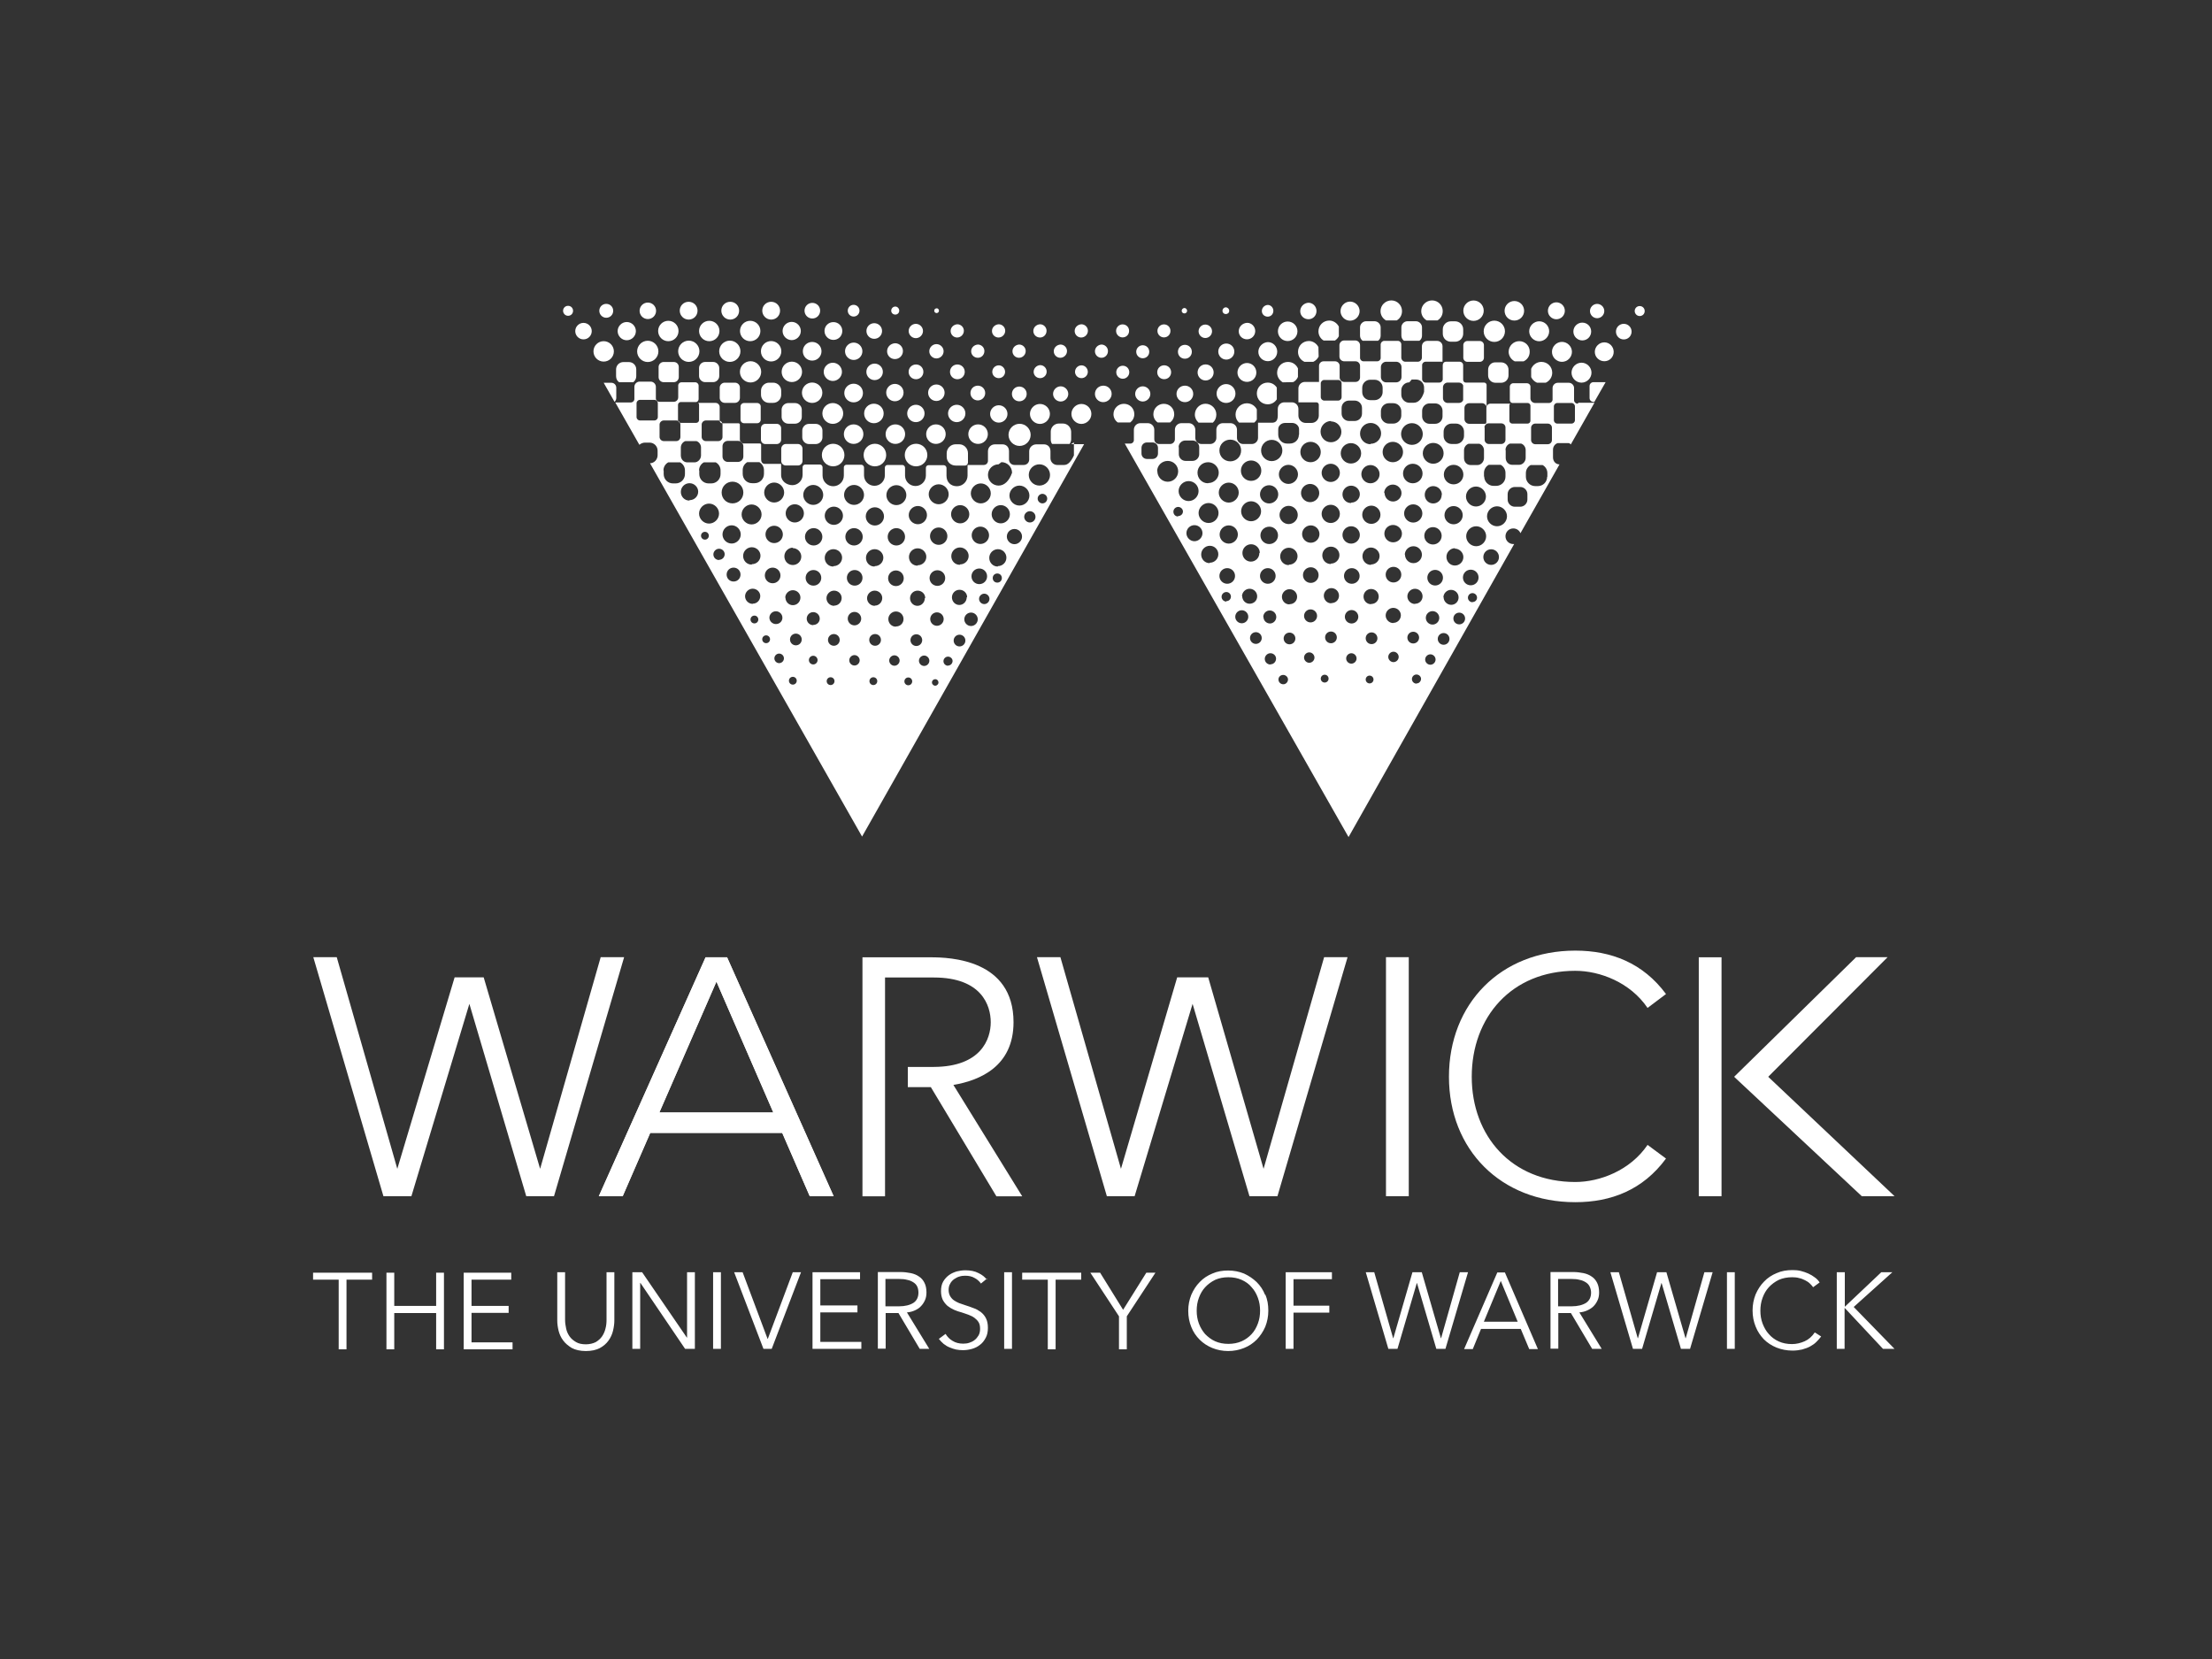 <svg xmlns:dc="http://purl.org/dc/elements/1.1/" xmlns:cc="http://creativecommons.org/ns#" xmlns:rdf="http://www.w3.org/1999/02/22-rdf-syntax-ns#" xmlns:svg="http://www.w3.org/2000/svg" xmlns="http://www.w3.org/2000/svg" xmlns:sodipodi="http://sodipodi.sourceforge.net/DTD/sodipodi-0.dtd" xmlns:inkscape="http://www.inkscape.org/namespaces/inkscape" width="200" height="150" viewBox="0 0 200 150" version="1.1" inkscape:version="0.91" sodipodi:docname="warwick_external.svg">
<rect x="0" y="0" width="200" height="150" fill="#333333" stroke="none"/>
<style>
.s0{
	fill-rule:nonzero;
	fill:#fff;
}

</style>  <defs>
    <clipPath clipPathUnits="userSpaceOnUse">
      <path inkscape:connector-curvature="0" d="m322.24 40.82 97.91 0 0 66.88-97.91 0 0-66.88z"/>
    </clipPath>
  </defs>
  <sodipodi:namedview pagecolor="#ffffff" bordercolor="#666666" borderopacity="1" inkscape:pageopacity="0" inkscape:pageshadow="2" inkscape:zoom="2.8" inkscape:cx="103.95" inkscape:cy="116.79" inkscape:document-units="px" inkscape:current-layer="layer1" showgrid="false" inkscape:window-width="1728" inkscape:window-height="1089" inkscape:window-x="170" inkscape:window-y="1432" inkscape:window-maximized="1" units="px" inkscape:showpageshadow="false"/>
  <g inkscape:label="Layer 1" inkscape:groupmode="layer" transform="translate(0,-902.362)">
    <g transform="matrix(1.57,0,0,1.57,-949.297,-768.746)">
      <g transform="matrix(1.25,0,0,-1.25,711.866,1133.287)">
        <path inkscape:connector-curvature="0" d="m0 0 1.51 0-5.82 5.5 5.5 5.51-1.45 0L-5.88 5.5 0 0Zm-21.92 0 1.05 0 0 11.01-1.05 0 0-11.01zm0 0 1.05 0 0 11.01-1.05 0 0-11.01zm0 0 1.05 0 0 11.01-1.05 0 0-11.01zm-38.33 0 3.23 11.01-1.08 0-2.79-9.75-2.6 8.82-1.34 0-2.64-8.82-2.79 9.75-1.08 0 3.23-11.01 1.29 0 2.67 8.86 2.62-8.86 1.29 0z" class="s0"/>
      </g>
      <path inkscape:connector-curvature="0" d="m703.79 1119.53-1.31 0 0 13.76 1.31 0 0-13.76z" class="s0"/>
      <g transform="matrix(1.25,0,0,-1.25,642.62,1128.467)">
        <path inkscape:connector-curvature="0" d="M0 0 2.63 6.03 5.25 0 0 0Zm3.12 7.15-0.99 0-4.92-11.01 1.1 0 1.27 2.92 6.08 0 1.27-2.92 1.1 0L3.12 7.15Z" class="s0"/>
      </g>
      <g transform="matrix(1.25,0,0,-1.25,642.62,1128.467)">
        <path inkscape:connector-curvature="0" d="M0 0 2.63 6.03 5.25 0 0 0Zm3.12 7.15-0.99 0-4.92-11.01 1.1 0 1.27 2.92 6.08 0 1.27-2.92 1.1 0L3.12 7.15Z" class="s0"/>
      </g>
      <g transform="matrix(1.25,0,0,-1.25,678.216,1133.287)">
        <path inkscape:connector-curvature="0" d="m0 0 3.23 11.01-1.08 0-2.79-9.75-2.55 8.82-1.43 0-2.59-8.82-2.79 9.75-1.08 0L-7.86 0-6.58 0-3.91 8.86-1.29 0 0 0Z" class="s0"/>
      </g>
      <g transform="matrix(1.25,0,0,-1.25,204.029,1200.166)">
        <g clip-path="url(#clipPath4190-1)">
          <g transform="translate(393.071,54.156)">
            <path inkscape:connector-curvature="0" d="m0 0c-2.94 0-4.77 2.12-4.77 4.85l0 0c0 0 0 0 0 0 0 2.74 1.83 4.88 4.77 4.88 1.13 0 2.53-0.53 3.33-1.71L4.18 8.66C3.12 10.09 1.66 10.66 0 10.66c-3.44 0-5.82-2.45-5.82-5.81 0-3.36 2.39-5.78 5.82-5.78 1.66 0 3.12 0.57 4.18 2.01L3.33 1.71C2.53 0.53 1.13 0 0 0" class="s0"/>
          </g>
          <g transform="translate(364.42,58.628)">
            <path inkscape:connector-curvature="0" d="m0 0c1.23 0.21 2.77 0.86 2.77 2.89 0 2.89-2.92 2.99-3.81 2.99l-3.15 0 0-11.01 1.04 0 0 10.08 2.25 0c2.21 0 2.62-1.3 2.62-2.06 0-0.76-0.43-2.05-2.62-2.06l-1.2 0 0-0.93 1.06 0 3.02-5.03 1.19 0L0 0Z" class="s0"/>
          </g>
          <g transform="translate(379.32,90.756)">
            <path inkscape:connector-curvature="0" d="m0 0c-0.09 0.14-0.24 0.23-0.42 0.23-0.28 0-0.5-0.22-0.5-0.5 0-0.28 0.22-0.5 0.5-0.5 0.18 0 0.33 0.09 0.42 0.23L0 0Z" class="s0"/>
          </g>
          <g transform="translate(359.553,94.299)">
            <path inkscape:connector-curvature="0" d="m0 0c0-0.15 0.12-0.27 0.27-0.27 0.15 0 0.27 0.12 0.27 0.27 0 0.15-0.12 0.27-0.27 0.27C0.12 0.27 0 0.15 0 0" class="s0"/>
          </g>
          <g transform="translate(361.555,94.299)">
            <path inkscape:connector-curvature="0" d="M0 0C0-0.1 0.08-0.18 0.19-0.18 0.29-0.18 0.37-0.1 0.37 0 0.37 0.1 0.29 0.19 0.19 0.19 0.08 0.19 0 0.1 0 0" class="s0"/>
          </g>
          <g transform="translate(363.536,94.299)">
            <path inkscape:connector-curvature="0" d="m0 0c0-0.06 0.05-0.11 0.11-0.11 0.06 0 0.11 0.05 0.11 0.11 0 0.06-0.05 0.11-0.1 0.11C0.05 0.11 0 0.06 0 0" class="s0"/>
          </g>
          <g transform="translate(357.561,94.299)">
            <path inkscape:connector-curvature="0" d="m0 0c0-0.2 0.16-0.36 0.36-0.36 0.2 0 0.36 0.16 0.36 0.36 0 0.2-0.16 0.36-0.36 0.36C0.16 0.36 0 0.2 0 0" class="s0"/>
          </g>
          <g transform="translate(351.812,94.299)">
            <path inkscape:connector-curvature="0" d="m0 0c0-0.22 0.18-0.41 0.41-0.41 0.23 0 0.41 0.18 0.41 0.41 0 0.23-0.18 0.41-0.41 0.41C0.18 0.41 0 0.23 0 0" class="s0"/>
          </g>
          <g transform="translate(350.816,93.363)">
            <path inkscape:connector-curvature="0" d="m0 0c0-0.26 0.21-0.47 0.47-0.47 0.26 0 0.47 0.21 0.47 0.47 0 0.26-0.21 0.47-0.47 0.47C0.21 0.47 0 0.26 0 0" class="s0"/>
          </g>
          <g transform="translate(352.702,93.363)">
            <path inkscape:connector-curvature="0" d="m0 0c0-0.26 0.21-0.47 0.47-0.47 0.26 0 0.47 0.21 0.47 0.47 0 0.26-0.21 0.47-0.47 0.47C0.21 0.47 0 0.26 0 0" class="s0"/>
          </g>
          <g transform="translate(354.588,93.363)">
            <path inkscape:connector-curvature="0" d="m0 0c0-0.26 0.21-0.47 0.47-0.47 0.26 0 0.47 0.21 0.47 0.47 0 0.26-0.21 0.47-0.47 0.47C0.21 0.47 0 0.26 0 0" class="s0"/>
          </g>
          <g transform="translate(356.55,93.363)">
            <path inkscape:connector-curvature="0" d="m0 0c0-0.23 0.19-0.42 0.42-0.42 0.23 0 0.42 0.19 0.42 0.42 0 0.23-0.19 0.42-0.42 0.42C0.19 0.42 0 0.23 0 0" class="s0"/>
          </g>
          <g transform="translate(358.481,93.363)">
            <path inkscape:connector-curvature="0" d="m0 0c0-0.22 0.18-0.41 0.41-0.41 0.23 0 0.41 0.18 0.41 0.41 0 0.23-0.18 0.41-0.41 0.41C0.18 0.41 0 0.23 0 0" class="s0"/>
          </g>
          <g transform="translate(360.413,93.363)">
            <path inkscape:connector-curvature="0" d="m0 0c0-0.2 0.16-0.36 0.36-0.36 0.2 0 0.36 0.16 0.36 0.36 0 0.2-0.16 0.36-0.36 0.36C0.16 0.36 0 0.2 0 0" class="s0"/>
          </g>
          <g transform="translate(362.359,93.363)">
            <path inkscape:connector-curvature="0" d="m0 0c0-0.18 0.15-0.33 0.33-0.33 0.18 0 0.33 0.15 0.33 0.33 0 0.18-0.15 0.33-0.33 0.33C0.15 0.33 0 0.18 0 0" class="s0"/>
          </g>
          <g transform="translate(364.292,93.363)">
            <path inkscape:connector-curvature="0" d="m0 0c0-0.17 0.14-0.3 0.3-0.3 0.17 0 0.31 0.14 0.31 0.31 0 0.17-0.14 0.3-0.3 0.3C0.14 0.3 0 0.17 0 0" class="s0"/>
          </g>
          <g transform="translate(366.197,93.363)">
            <path inkscape:connector-curvature="0" d="m0 0c0-0.17 0.14-0.3 0.3-0.3 0.17 0 0.31 0.14 0.31 0.31 0 0.17-0.14 0.3-0.3 0.3C0.14 0.3 0 0.17 0 0" class="s0"/>
          </g>
          <g transform="translate(368.102,93.363)">
            <path inkscape:connector-curvature="0" d="m0 0c0-0.17 0.14-0.3 0.31-0.3 0.17 0 0.3 0.14 0.3 0.31 0 0.17-0.14 0.3-0.3 0.3C0.14 0.3 0 0.17 0 0" class="s0"/>
          </g>
          <g transform="translate(370.007,93.363)">
            <path inkscape:connector-curvature="0" d="m0 0c0-0.17 0.14-0.3 0.3-0.3 0.17 0 0.31 0.14 0.31 0.31 0 0.17-0.14 0.3-0.3 0.3C0.14 0.3 0 0.17 0 0" class="s0"/>
          </g>
          <g transform="translate(370.941,92.429)">
            <path inkscape:connector-curvature="0" d="m0 0c0-0.17 0.14-0.3 0.3-0.3 0.17 0 0.3 0.14 0.3 0.31 0 0.17-0.14 0.3-0.3 0.3C0.14 0.3 0 0.17 0 0" class="s0"/>
          </g>
          <g transform="translate(369.044,92.429)">
            <path inkscape:connector-curvature="0" d="m0 0c0-0.17 0.14-0.3 0.3-0.3 0.17 0 0.31 0.14 0.31 0.31 0 0.17-0.14 0.3-0.3 0.3C0.14 0.3 0 0.17 0 0" class="s0"/>
          </g>
          <g transform="translate(367.141,92.429)">
            <path inkscape:connector-curvature="0" d="m0 0c0-0.17 0.14-0.3 0.3-0.3 0.17 0 0.31 0.14 0.31 0.31 0 0.17-0.14 0.3-0.3 0.3C0.14 0.3 0 0.17 0 0" class="s0"/>
          </g>
          <g transform="translate(365.238,92.429)">
            <path inkscape:connector-curvature="0" d="m0 0c0-0.17 0.14-0.3 0.31-0.3 0.17 0 0.3 0.14 0.3 0.31 0 0.17-0.14 0.3-0.3 0.3C0.14 0.3 0 0.17 0 0" class="s0"/>
          </g>
          <g transform="translate(363.309,92.429)">
            <path inkscape:connector-curvature="0" d="m0 0c0-0.18 0.15-0.33 0.33-0.33 0.18 0 0.33 0.15 0.33 0.33 0 0.18-0.15 0.33-0.33 0.33C0.15 0.33 0 0.18 0 0" class="s0"/>
          </g>
          <g transform="translate(361.365,92.429)">
            <path inkscape:connector-curvature="0" d="m0 0c0-0.2 0.16-0.36 0.36-0.36 0.2 0 0.37 0.16 0.37 0.37 0 0.2-0.16 0.36-0.36 0.36C0.16 0.36 0 0.2 0 0" class="s0"/>
          </g>
          <g transform="translate(359.427,92.429)">
            <path inkscape:connector-curvature="0" d="m0 0c0-0.22 0.18-0.4 0.4-0.4 0.22 0 0.4 0.18 0.4 0.4 0 0.22-0.18 0.4-0.4 0.4C0.18 0.4 0 0.22 0 0" class="s0"/>
          </g>
          <g transform="translate(357.483,92.429)">
            <path inkscape:connector-curvature="0" d="m0 0c0-0.24 0.19-0.43 0.43-0.43 0.24 0 0.43 0.19 0.43 0.43 0 0.24-0.19 0.43-0.43 0.43C0.19 0.43 0 0.24 0 0" class="s0"/>
          </g>
          <g transform="translate(355.552,92.429)">
            <path inkscape:connector-curvature="0" d="m0 0c0-0.26 0.21-0.47 0.47-0.47 0.26 0 0.47 0.21 0.47 0.47 0 0.26-0.21 0.47-0.47 0.47C0.21 0.47 0 0.26 0 0" class="s0"/>
          </g>
          <g transform="translate(353.629,92.429)">
            <path inkscape:connector-curvature="0" d="m0 0c0-0.27 0.22-0.49 0.49-0.49 0.27 0 0.49 0.22 0.49 0.49 0 0.27-0.22 0.49-0.49 0.49C0.22 0.49 0 0.27 0 0" class="s0"/>
          </g>
          <g transform="translate(351.739,92.429)">
            <path inkscape:connector-curvature="0" d="m0 0c0-0.27 0.22-0.49 0.49-0.49 0.27 0 0.49 0.22 0.49 0.49 0 0.27-0.22 0.49-0.49 0.49C0.22 0.49 0 0.27 0 0" class="s0"/>
          </g>
          <g transform="translate(354.584,91.481)">
            <path inkscape:connector-curvature="0" d="m0 0c0-0.27 0.22-0.49 0.49-0.49 0.27 0 0.49 0.22 0.49 0.49 0 0.27-0.22 0.49-0.49 0.49C0.22 0.49 0 0.27 0 0" class="s0"/>
          </g>
          <g transform="translate(356.507,91.481)">
            <path inkscape:connector-curvature="0" d="m0 0c0-0.26 0.21-0.47 0.47-0.47 0.26 0 0.47 0.21 0.47 0.47 0 0.26-0.21 0.47-0.47 0.47C0.21 0.47 0 0.26 0 0" class="s0"/>
          </g>
          <g transform="translate(358.445,91.481)">
            <path inkscape:connector-curvature="0" d="m0 0c0-0.23 0.19-0.42 0.42-0.42 0.23 0 0.42 0.19 0.42 0.42 0 0.23-0.19 0.42-0.42 0.42C0.19 0.42 0 0.23 0 0" class="s0"/>
          </g>
          <g transform="translate(360.41,91.481)">
            <path inkscape:connector-curvature="0" d="m0 0c0-0.21 0.17-0.38 0.38-0.38 0.21 0 0.38 0.17 0.38 0.38 0 0.21-0.17 0.38-0.38 0.38C0.17 0.38 0 0.21 0 0" class="s0"/>
          </g>
          <g transform="translate(362.357,91.481)">
            <path inkscape:connector-curvature="0" d="m0 0c0-0.19 0.15-0.34 0.34-0.34 0.19 0 0.34 0.15 0.34 0.34 0 0.19-0.15 0.34-0.34 0.34C0.15 0.34 0 0.19 0 0" class="s0"/>
          </g>
          <g transform="translate(364.263,91.481)">
            <path inkscape:connector-curvature="0" d="m0 0c0-0.19 0.15-0.34 0.34-0.34 0.19 0 0.34 0.15 0.34 0.34 0 0.19-0.15 0.34-0.34 0.34C0.15 0.34 0 0.19 0 0" class="s0"/>
          </g>
          <g transform="translate(366.211,91.481)">
            <path inkscape:connector-curvature="0" d="M0 0C0-0.16 0.13-0.29 0.3-0.29 0.46-0.29 0.59-0.16 0.59 0 0.59 0.16 0.46 0.3 0.3 0.3 0.13 0.3 0 0.16 0 0" class="s0"/>
          </g>
          <g transform="translate(368.117,91.481)">
            <path inkscape:connector-curvature="0" d="m0 0c0-0.16 0.13-0.29 0.3-0.29 0.16 0 0.3 0.13 0.3 0.3 0 0.16-0.13 0.3-0.3 0.3C0.13 0.3 0 0.16 0 0" class="s0"/>
          </g>
          <g transform="translate(370.023,91.481)">
            <path inkscape:connector-curvature="0" d="M0 0C0-0.16 0.13-0.29 0.3-0.29 0.46-0.29 0.59-0.16 0.59 0 0.59 0.16 0.46 0.3 0.3 0.3 0.13 0.3 0 0.16 0 0" class="s0"/>
          </g>
          <g transform="translate(372.794,90.464)">
            <path inkscape:connector-curvature="0" d="M0 0C0-0.19 0.16-0.35 0.35-0.35 0.54-0.35 0.7-0.19 0.7 0 0.7 0.19 0.54 0.35 0.35 0.35 0.16 0.35 0 0.19 0 0" class="s0"/>
          </g>
          <g transform="translate(369.012,90.464)">
            <path inkscape:connector-curvature="0" d="m0 0c0-0.19 0.16-0.35 0.35-0.35 0.19 0 0.35 0.16 0.35 0.35 0 0.19-0.16 0.35-0.35 0.35C0.16 0.35 0 0.19 0 0" class="s0"/>
          </g>
          <g transform="translate(367.116,90.464)">
            <path inkscape:connector-curvature="0" d="m0 0c0-0.19 0.15-0.34 0.34-0.34 0.19 0 0.34 0.15 0.34 0.34 0 0.19-0.15 0.34-0.34 0.34C0.15 0.34 0 0.19 0 0" class="s0"/>
          </g>
          <g transform="translate(365.205,90.505)">
            <path inkscape:connector-curvature="0" d="m0 0c0-0.19 0.15-0.34 0.34-0.34 0.19 0 0.34 0.15 0.34 0.34 0 0.19-0.15 0.34-0.34 0.34C0.15 0.34 0 0.19 0 0" class="s0"/>
          </g>
          <g transform="translate(363.255,90.519)">
            <path inkscape:connector-curvature="0" d="m0 0c0-0.21 0.17-0.38 0.38-0.38 0.21 0 0.38 0.17 0.38 0.38 0 0.21-0.17 0.38-0.38 0.38C0.17 0.38 0 0.21 0 0" class="s0"/>
          </g>
          <g transform="translate(359.393,90.505)">
            <path inkscape:connector-curvature="0" d="m0 0c0-0.24 0.19-0.43 0.43-0.43 0.24 0 0.43 0.19 0.43 0.43 0 0.24-0.19 0.43-0.43 0.43C0.19 0.43 0 0.24 0 0" class="s0"/>
          </g>
          <g transform="translate(358.383,89.564)">
            <path inkscape:connector-curvature="0" d="m0 0c0-0.27 0.22-0.48 0.48-0.48 0.27 0 0.48 0.22 0.48 0.48 0 0.27-0.22 0.48-0.48 0.48C0.22 0.48 0 0.27 0 0" class="s0"/>
          </g>
          <g transform="translate(360.307,89.564)">
            <path inkscape:connector-curvature="0" d="m0 0c0-0.25 0.2-0.45 0.45-0.45 0.25 0 0.45 0.2 0.45 0.45 0 0.25-0.2 0.45-0.45 0.45C0.2 0.45 0 0.25 0 0" class="s0"/>
          </g>
          <g transform="translate(359.373,88.611)">
            <path inkscape:connector-curvature="0" d="m0 0c0-0.25 0.2-0.45 0.45-0.45 0.25 0 0.45 0.2 0.45 0.45 0 0.25-0.2 0.45-0.45 0.45C0.2 0.45 0 0.25 0 0" class="s0"/>
          </g>
          <g transform="translate(361.296,88.611)">
            <path inkscape:connector-curvature="0" d="m0 0c0-0.25 0.2-0.45 0.45-0.45 0.25 0 0.45 0.2 0.45 0.45 0 0.25-0.2 0.45-0.45 0.45C0.2 0.45 0 0.25 0 0" class="s0"/>
          </g>
          <g transform="translate(363.165,88.611)">
            <path inkscape:connector-curvature="0" d="m0 0c0-0.25 0.2-0.45 0.45-0.45 0.25 0 0.45 0.2 0.45 0.45 0 0.25-0.2 0.45-0.45 0.45C0.2 0.45 0 0.25 0 0" class="s0"/>
          </g>
          <g transform="translate(365.107,88.611)">
            <path inkscape:connector-curvature="0" d="m0 0c0-0.25 0.2-0.45 0.45-0.45 0.25 0 0.45 0.2 0.45 0.45 0 0.25-0.2 0.45-0.45 0.45C0.2 0.45 0 0.25 0 0" class="s0"/>
          </g>
          <g transform="translate(366.959,88.578)">
            <path inkscape:connector-curvature="0" d="m0 0c0-0.28 0.23-0.51 0.51-0.51 0.28 0 0.51 0.23 0.51 0.51 0 0.28-0.23 0.51-0.51 0.51C0.23 0.51 0 0.28 0 0" class="s0"/>
          </g>
          <g transform="translate(362.291,89.564)">
            <path inkscape:connector-curvature="0" d="m0 0c0-0.22 0.18-0.4 0.4-0.4 0.22 0 0.4 0.18 0.4 0.4 0 0.22-0.18 0.4-0.4 0.4C0.18 0.4 0 0.22 0 0" class="s0"/>
          </g>
          <g transform="translate(364.173,89.564)">
            <path inkscape:connector-curvature="0" d="m0 0c0-0.22 0.18-0.4 0.4-0.4 0.22 0 0.4 0.18 0.4 0.4 0 0.22-0.18 0.4-0.4 0.4C0.18 0.4 0 0.22 0 0" class="s0"/>
          </g>
          <g transform="translate(366.111,89.542)">
            <path inkscape:connector-curvature="0" d="m0 0c0-0.22 0.18-0.4 0.4-0.4 0.22 0 0.4 0.18 0.4 0.4 0 0.22-0.18 0.4-0.4 0.4C0.18 0.4 0 0.22 0 0" class="s0"/>
          </g>
          <g transform="translate(367.947,89.542)">
            <path inkscape:connector-curvature="0" d="m0 0c0-0.25 0.21-0.46 0.46-0.46 0.25 0 0.46 0.21 0.46 0.46 0 0.25-0.2 0.46-0.46 0.46C0.21 0.46 0 0.25 0 0" class="s0"/>
          </g>
          <g transform="translate(369.857,89.542)">
            <path inkscape:connector-curvature="0" d="m0 0c0-0.25 0.21-0.46 0.46-0.46 0.25 0 0.46 0.21 0.46 0.46 0 0.25-0.2 0.46-0.46 0.46C0.21 0.46 0 0.25 0 0" class="s0"/>
          </g>
          <g transform="translate(358.359,87.648)">
            <path inkscape:connector-curvature="0" d="m0 0c0-0.29 0.23-0.52 0.52-0.52 0.29 0 0.52 0.23 0.52 0.52 0 0.29-0.23 0.52-0.52 0.52C0.23 0.52 0 0.29 0 0" class="s0"/>
          </g>
          <g transform="translate(360.283,87.648)">
            <path inkscape:connector-curvature="0" d="m0 0c0-0.29 0.23-0.52 0.52-0.52 0.29 0 0.52 0.23 0.52 0.52 0 0.29-0.23 0.52-0.52 0.52C0.23 0.52 0 0.29 0 0" class="s0"/>
          </g>
          <g transform="translate(362.179,87.648)">
            <path inkscape:connector-curvature="0" d="m0 0c0-0.29 0.23-0.52 0.52-0.52 0.29 0 0.52 0.23 0.52 0.52 0 0.29-0.23 0.52-0.52 0.52C0.23 0.52 0 0.29 0 0" class="s0"/>
          </g>
          <g transform="translate(357.442,90.519)">
            <path inkscape:connector-curvature="0" d="m0 0c0-0.26 0.21-0.47 0.47-0.47 0.26 0 0.47 0.21 0.47 0.47 0 0.26-0.21 0.47-0.47 0.47C0.21 0.47 0 0.26 0 0" class="s0"/>
          </g>
          <g transform="translate(361.324,90.526)">
            <path inkscape:connector-curvature="0" d="m0 0c0-0.22 0.18-0.4 0.4-0.4 0.22 0 0.4 0.18 0.4 0.4 0 0.22-0.18 0.4-0.4 0.4C0.18 0.4 0 0.22 0 0" class="s0"/>
          </g>
          <g transform="translate(353.728,94.299)">
            <path inkscape:connector-curvature="0" d="m0 0c0-0.22 0.18-0.41 0.41-0.41 0.23 0 0.41 0.18 0.41 0.41 0 0.23-0.18 0.41-0.41 0.41C0.18 0.41 0 0.23 0 0" class="s0"/>
          </g>
          <g transform="translate(355.614,94.299)">
            <path inkscape:connector-curvature="0" d="m0 0c0-0.22 0.18-0.41 0.41-0.41 0.23 0 0.41 0.18 0.41 0.41 0 0.23-0.18 0.41-0.41 0.41C0.18 0.41 0 0.23 0 0" class="s0"/>
          </g>
          <g transform="translate(365.091,87.734)">
            <path inkscape:connector-curvature="0" d="m0 0c0 0.22-0.18 0.41-0.4 0.41l-0.17 0C-0.8 0.41-0.98 0.22-0.98 0l0-0.17c0-0.22 0.18-0.4 0.41-0.4l0.42 0C-0.07-0.58 0-0.51 0-0.42L0 0Z" class="s0"/>
          </g>
          <g transform="translate(357.457,88.464)">
            <path inkscape:connector-curvature="0" d="m0 0c0-0.17 0.14-0.31 0.31-0.31l0.31 0c0.17 0 0.31 0.14 0.31 0.31l0 0.31c0 0.17-0.14 0.31-0.31 0.31l-0.31 0C0.14 0.62 0 0.48 0 0.31L0 0Z" class="s0"/>
          </g>
          <g transform="translate(355.553,88.355)">
            <path inkscape:connector-curvature="0" d="m0 0c0-0.11 0.09-0.2 0.2-0.2l0.53 0c0.11 0 0.2 0.09 0.2 0.2l0 0.53c0 0.11-0.09 0.2-0.2 0.2l-0.53 0C0.09 0.73 0 0.64 0 0.53L0 0Z" class="s0"/>
          </g>
          <g transform="translate(356.488,87.377)">
            <path inkscape:connector-curvature="0" d="m0 0c0-0.12 0.1-0.21 0.21-0.21l0.56 0c0.12 0 0.21 0.1 0.21 0.21l0 0.56c0 0.12-0.1 0.22-0.21 0.22l-0.56 0C0.1 0.78 0 0.68 0 0.56L0 0Z" class="s0"/>
          </g>
          <g transform="translate(353.654,90.282)">
            <path inkscape:connector-curvature="0" d="m0 0c0-0.13 0.11-0.23 0.23-0.23l0.47 0c0.13 0 0.23 0.11 0.23 0.23l0 0.47C0.93 0.6 0.83 0.7 0.7 0.7l-0.47 0C0.11 0.7 0 0.6 0 0.47L0 0Z" class="s0"/>
          </g>
          <g transform="translate(350.838,91.235)">
            <path inkscape:connector-curvature="0" d="m0 0c0-0.13 0.11-0.23 0.23-0.23l0.47 0c0.13 0 0.23 0.11 0.23 0.23l0 0.47C0.93 0.6 0.83 0.7 0.7 0.7l-0.47 0C0.11 0.7 0 0.6 0 0.47L0 0Z" class="s0"/>
          </g>
          <g transform="translate(355.556,90.422)">
            <path inkscape:connector-curvature="0" d="m0 0c0-0.21 0.17-0.37 0.37-0.37l0.19 0c0.21 0 0.37 0.17 0.37 0.37l0 0.19C0.93 0.39 0.77 0.56 0.56 0.56l-0.19 0C0.17 0.56 0 0.39 0 0.19L0 0Z" class="s0"/>
          </g>
          <g transform="translate(352.702,91.287)">
            <path inkscape:connector-curvature="0" d="m0 0c0-0.15 0.13-0.28 0.28-0.28l0.37 0c0.15 0 0.28 0.13 0.28 0.28l0 0.37c0 0.15-0.13 0.28-0.28 0.28l-0.37 0C0.13 0.65 0 0.53 0 0.37L0 0Z" class="s0"/>
          </g>
          <g transform="translate(356.505,89.403)">
            <path inkscape:connector-curvature="0" d="m0 0c0-0.17 0.14-0.31 0.31-0.31l0.31 0c0.17 0 0.31 0.14 0.31 0.31l0 0.33c0 0.17-0.14 0.31-0.31 0.31l-0.31 0C0.14 0.64 0 0.5 0 0.33L0 0Z" class="s0"/>
          </g>
          <g transform="translate(354.772,90.045)">
            <path inkscape:connector-curvature="0" d="m0 0c-0.09 0-0.16-0.07-0.16-0.16l0-0.61c0-0.09 0.07-0.16 0.16-0.16l0.61 0c0.09 0 0.16 0.07 0.16 0.16l0 0.61C0.77-0.07 0.7 0 0.61 0L0 0Z" class="s0"/>
          </g>
          <g transform="translate(369.465,89.1)">
            <path inkscape:connector-curvature="0" d="m0 0-0.19 0c-0.2 0-0.37-0.17-0.37-0.37l0-0.37c0-0.07 0.02-0.14 0.06-0.2l0.81 0c0.04 0.06 0.07 0.13 0.07 0.21l0 0.36C0.37-0.17 0.21 0 0 0" class="s0"/>
          </g>
          <g transform="translate(374.765,92.406)">
            <path inkscape:connector-curvature="0" d="m0 0c0-0.18 0.14-0.32 0.32-0.32 0.18 0 0.32 0.14 0.32 0.32 0 0.18-0.14 0.32-0.32 0.32C0.14 0.32 0 0.18 0 0" class="s0"/>
          </g>
          <g transform="translate(380.399,94.275)">
            <path inkscape:connector-curvature="0" d="m0 0c0-0.21 0.17-0.37 0.38-0.37 0.21 0 0.37 0.17 0.37 0.38 0 0.21-0.17 0.38-0.37 0.38C0.17 0.38 0 0.21 0 0" class="s0"/>
          </g>
          <g transform="translate(373.811,91.463)">
            <path inkscape:connector-curvature="0" d="m0 0c0-0.18 0.14-0.32 0.32-0.32 0.18 0 0.32 0.14 0.32 0.32 0 0.18-0.14 0.32-0.32 0.32C0.14 0.32 0 0.18 0 0" class="s0"/>
          </g>
          <g transform="translate(378.631,94.284)">
            <path inkscape:connector-curvature="0" d="m0 0c0-0.15 0.12-0.26 0.27-0.26 0.15 0 0.26 0.12 0.26 0.27 0 0.15-0.12 0.27-0.26 0.27C0.12 0.27 0 0.15 0 0" class="s0"/>
          </g>
          <g transform="translate(376.817,94.293)">
            <path inkscape:connector-curvature="0" d="M0 0C0-0.09 0.07-0.15 0.15-0.15 0.24-0.15 0.31-0.09 0.31 0 0.31 0.09 0.24 0.16 0.15 0.16 0.07 0.16 0 0.09 0 0" class="s0"/>
          </g>
          <g transform="translate(374.937,94.293)">
            <path inkscape:connector-curvature="0" d="M0 0C0-0.07 0.06-0.12 0.13-0.12 0.19-0.12 0.25-0.07 0.25 0 0.25 0.07 0.19 0.13 0.13 0.13 0.06 0.13 0 0.07 0 0" class="s0"/>
          </g>
          <g transform="translate(373.82,93.368)">
            <path inkscape:connector-curvature="0" d="m0 0c0-0.17 0.14-0.3 0.3-0.3 0.17 0 0.3 0.13 0.3 0.3 0 0.17-0.13 0.3-0.3 0.3C0.14 0.3 0 0.17 0 0" class="s0"/>
          </g>
          <g transform="translate(371.915,93.368)">
            <path inkscape:connector-curvature="0" d="m0 0c0-0.17 0.14-0.3 0.3-0.3 0.17 0 0.3 0.13 0.3 0.3 0 0.17-0.13 0.3-0.3 0.3C0.14 0.3 0 0.17 0 0" class="s0"/>
          </g>
          <g transform="translate(371.923,91.463)">
            <path inkscape:connector-curvature="0" d="m0 0c0-0.17 0.14-0.3 0.3-0.3 0.17 0 0.3 0.14 0.3 0.3 0 0.17-0.13 0.3-0.3 0.3C0.14 0.3 0 0.17 0 0" class="s0"/>
          </g>
          <g transform="translate(372.843,92.407)">
            <path inkscape:connector-curvature="0" d="m0 0c0-0.17 0.14-0.3 0.3-0.3 0.17 0 0.3 0.13 0.3 0.3 0 0.17-0.13 0.3-0.3 0.3C0.14 0.3 0 0.17 0 0" class="s0"/>
          </g>
          <g transform="translate(375.67,91.454)">
            <path inkscape:connector-curvature="0" d="m0 0c0-0.2 0.16-0.37 0.37-0.37 0.2 0 0.37 0.16 0.37 0.37 0 0.2-0.16 0.37-0.37 0.37C0.16 0.37 0 0.2 0 0" class="s0"/>
          </g>
          <g transform="translate(376.623,92.416)">
            <path inkscape:connector-curvature="0" d="m0 0c0-0.2 0.16-0.37 0.37-0.37 0.2 0 0.37 0.16 0.37 0.37 0 0.2-0.16 0.37-0.37 0.37C0.16 0.37 0 0.2 0 0" class="s0"/>
          </g>
          <g transform="translate(375.716,93.35)">
            <path inkscape:connector-curvature="0" d="m0 0c0-0.17 0.14-0.31 0.31-0.31 0.17 0 0.31 0.14 0.31 0.31 0 0.17-0.14 0.31-0.31 0.31C0.14 0.31 0 0.17 0 0" class="s0"/>
          </g>
          <g transform="translate(377.566,93.35)">
            <path inkscape:connector-curvature="0" d="m0 0c0-0.21 0.17-0.37 0.38-0.37 0.21 0 0.38 0.17 0.38 0.38 0 0.21-0.17 0.38-0.37 0.38C0.17 0.38 0 0.21 0 0" class="s0"/>
          </g>
          <g transform="translate(378.469,92.402)">
            <path inkscape:connector-curvature="0" d="m0 0c0-0.24 0.2-0.43 0.44-0.43 0.24 0 0.43 0.2 0.43 0.44 0 0.24-0.19 0.44-0.43 0.44C0.2 0.44 0 0.24 0 0" class="s0"/>
          </g>
          <g transform="translate(377.507,91.449)">
            <path inkscape:connector-curvature="0" d="M0 0C0-0.24 0.2-0.43 0.44-0.43 0.68-0.43 0.87-0.24 0.87 0 0.87 0.24 0.68 0.44 0.44 0.44 0.2 0.44 0 0.24 0 0" class="s0"/>
          </g>
          <g transform="translate(376.545,90.478)">
            <path inkscape:connector-curvature="0" d="M0 0C0-0.24 0.2-0.43 0.44-0.43 0.68-0.43 0.87-0.24 0.87 0 0.87 0.24 0.68 0.44 0.44 0.44 0.2 0.44 0 0.24 0 0" class="s0"/>
          </g>
          <g transform="translate(374.699,90.465)">
            <path inkscape:connector-curvature="0" d="m0 0c0-0.21 0.17-0.38 0.39-0.38 0.21 0 0.38 0.17 0.38 0.38 0 0.21-0.17 0.38-0.38 0.38C0.17 0.38 0 0.21 0 0" class="s0"/>
          </g>
          <g transform="translate(379.371,93.35)">
            <path inkscape:connector-curvature="0" d="m0 0c0-0.25 0.2-0.45 0.45-0.45 0.25 0 0.45 0.2 0.45 0.45 0 0.25-0.2 0.45-0.45 0.45C0.2 0.45 0 0.25 0 0" class="s0"/>
          </g>
          <g transform="translate(389.814,94.294)">
            <path inkscape:connector-curvature="0" d="m0 0c0-0.25 0.2-0.45 0.45-0.45 0.25 0 0.45 0.2 0.45 0.45 0 0.25-0.2 0.45-0.45 0.45C0.2 0.45 0 0.25 0 0" class="s0"/>
          </g>
          <g transform="translate(391.81,94.294)">
            <path inkscape:connector-curvature="0" d="m0 0c0-0.22 0.18-0.39 0.39-0.39 0.22 0 0.39 0.18 0.39 0.39 0 0.22-0.18 0.39-0.39 0.39C0.18 0.39 0 0.22 0 0" class="s0"/>
          </g>
          <g transform="translate(391.997,92.402)">
            <path inkscape:connector-curvature="0" d="M0 0C0-0.25 0.21-0.46 0.46-0.46 0.71-0.46 0.92-0.25 0.92 0 0.92 0.25 0.71 0.46 0.46 0.46 0.21 0.46 0 0.25 0 0" class="s0"/>
          </g>
          <g transform="translate(390.948,93.35)">
            <path inkscape:connector-curvature="0" d="m0 0c0-0.25 0.21-0.46 0.46-0.46 0.25 0 0.46 0.21 0.46 0.46 0 0.25-0.2 0.46-0.46 0.46C0.21 0.46 0 0.25 0 0" class="s0"/>
          </g>
          <g transform="translate(388.851,93.35)">
            <path inkscape:connector-curvature="0" d="m0 0c0-0.27 0.22-0.49 0.49-0.49 0.27 0 0.49 0.22 0.49 0.49 0 0.27-0.22 0.49-0.49 0.49C0.22 0.49 0 0.27 0 0" class="s0"/>
          </g>
          <g transform="translate(387.913,94.299)">
            <path inkscape:connector-curvature="0" d="m0 0c0-0.26 0.21-0.47 0.47-0.47 0.26 0 0.47 0.21 0.47 0.47 0 0.26-0.21 0.47-0.47 0.47C0.21 0.47 0 0.26 0 0" class="s0"/>
          </g>
          <g transform="translate(382.255,94.278)">
            <path inkscape:connector-curvature="0" d="m0 0c0-0.24 0.2-0.44 0.44-0.44 0.24 0 0.44 0.2 0.44 0.44 0 0.24-0.2 0.44-0.44 0.44C0.2 0.44 0 0.24 0 0" class="s0"/>
          </g>
          <g transform="translate(370.941,90.465)">
            <path inkscape:connector-curvature="0" d="m0 0c0-0.21 0.17-0.38 0.38-0.38 0.21 0 0.39 0.17 0.39 0.38 0 0.21-0.17 0.38-0.38 0.38C0.17 0.38 0 0.21 0 0" class="s0"/>
          </g>
          <g transform="translate(387.912,92.132)">
            <path inkscape:connector-curvature="0" d="m0 0c0-0.1 0.08-0.19 0.19-0.19l0.57 0c0.1 0 0.19 0.08 0.19 0.19l0 0.58c0 0.1-0.08 0.19-0.19 0.19l-0.57 0C0.08 0.77 0 0.68 0 0.58L0 0Z" class="s0"/>
          </g>
          <g transform="translate(386.967,93.239)">
            <path inkscape:connector-curvature="0" d="m0 0c0-0.21 0.17-0.37 0.37-0.37l0.2 0c0.21 0 0.37 0.17 0.37 0.37l0 0.2c0 0.21-0.17 0.37-0.37 0.37l-0.2 0C0.17 0.57 0 0.41 0 0.2L0 0Z" class="s0"/>
          </g>
          <g transform="translate(389.055,91.318)">
            <path inkscape:connector-curvature="0" d="m0 0c0-0.19 0.15-0.34 0.34-0.34l0.26 0c0.19 0 0.34 0.15 0.34 0.34l0 0.26c0 0.19-0.15 0.34-0.34 0.34l-0.26 0C0.15 0.61 0 0.45 0 0.26L0 0Z" class="s0"/>
          </g>
          <g transform="translate(382.178,93.564)">
            <path inkscape:connector-curvature="0" d="m0 0c-0.08 0.16-0.25 0.28-0.44 0.28-0.28 0-0.5-0.22-0.5-0.5 0-0.18 0.1-0.34 0.24-0.42l0.52 0c0.08 0.05 0.14 0.12 0.18 0.2L0 0Z" class="s0"/>
          </g>
          <g transform="translate(381.237,92.622)">
            <path inkscape:connector-curvature="0" d="m0 0c-0.08 0.16-0.25 0.28-0.44 0.28-0.28 0-0.5-0.22-0.5-0.5 0-0.21 0.12-0.38 0.3-0.46l0.4 0c0.11 0.05 0.19 0.13 0.25 0.24L0 0Z" class="s0"/>
          </g>
          <g transform="translate(380.074,91.008)">
            <path inkscape:connector-curvature="0" d="m0 0c0.1 0.05 0.18 0.14 0.22 0.24l0 0.39c-0.08 0.18-0.25 0.3-0.46 0.3-0.28 0-0.5-0.22-0.5-0.5 0-0.19 0.11-0.35 0.26-0.44L0 0Z" class="s0"/>
          </g>
          <g transform="translate(384.348,93.852)">
            <path inkscape:connector-curvature="0" d="M0 0 0.5 0C0.65 0.09 0.74 0.24 0.74 0.43 0.74 0.7 0.52 0.92 0.25 0.92-0.02 0.92-0.25 0.7-0.25 0.43-0.25 0.24-0.15 0.09 0 0" class="s0"/>
          </g>
          <g transform="translate(386.224,93.852)">
            <path inkscape:connector-curvature="0" d="M0 0 0.5 0C0.65 0.09 0.74 0.24 0.74 0.43 0.74 0.7 0.52 0.92 0.25 0.92-0.02 0.92-0.25 0.7-0.25 0.43-0.25 0.24-0.15 0.09 0 0" class="s0"/>
          </g>
          <g transform="translate(390.491,92.895)">
            <path inkscape:connector-curvature="0" d="m0 0c-0.27 0-0.49-0.22-0.49-0.49 0-0.19 0.12-0.36 0.28-0.44l0.41 0c0.17 0.08 0.28 0.24 0.28 0.44C0.49-0.22 0.27 0 0 0" class="s0"/>
          </g>
          <g transform="translate(391.709,90.98)">
            <path inkscape:connector-curvature="0" d="m0 0c0.18 0.08 0.3 0.26 0.3 0.46 0 0.28-0.22 0.5-0.5 0.5-0.21 0-0.39-0.13-0.47-0.32l0-0.38C-0.62 0.15-0.52 0.05-0.4 0L0 0Z" class="s0"/>
          </g>
          <g transform="translate(385.729,93.813)">
            <path inkscape:connector-curvature="0" d="m0 0-0.39 0c-0.15 0-0.28-0.13-0.28-0.28l0-0.39c0-0.09 0.05-0.18 0.12-0.23l0.71 0c0.07 0.05 0.12 0.13 0.12 0.23l0 0.39C0.28-0.13 0.15 0 0 0" class="s0"/>
          </g>
          <g transform="translate(383.824,93.813)">
            <path inkscape:connector-curvature="0" d="m0 0-0.39 0c-0.15 0-0.28-0.13-0.28-0.28l0-0.39c0-0.09 0.05-0.18 0.12-0.23l0.71 0c0.07 0.05 0.12 0.13 0.12 0.23l0 0.39C0.28-0.13 0.15 0 0 0" class="s0"/>
          </g>
          <g transform="translate(372.755,89.529)">
            <path inkscape:connector-curvature="0" d="m0 0c0 0.27-0.21 0.48-0.48 0.48-0.26 0-0.48-0.21-0.48-0.48 0-0.16 0.08-0.3 0.2-0.38l0.57 0C-0.08-0.3 0-0.16 0 0" class="s0"/>
          </g>
          <g transform="translate(374.593,89.529)">
            <path inkscape:connector-curvature="0" d="m0 0c0 0.27-0.21 0.48-0.48 0.48-0.26 0-0.48-0.21-0.48-0.48 0-0.16 0.08-0.3 0.2-0.38l0.57 0C-0.08-0.3 0-0.16 0 0" class="s0"/>
          </g>
          <g transform="translate(378.399,89.283)">
            <path inkscape:connector-curvature="0" d="m0 0 0 0.47c-0.09 0.17-0.26 0.28-0.46 0.28-0.28 0-0.52-0.23-0.52-0.52 0-0.15 0.06-0.28 0.16-0.37l0.7 0C-0.07-0.1-0.03-0.05 0 0" class="s0"/>
          </g>
          <g transform="translate(376.534,89.512)">
            <path inkscape:connector-curvature="0" d="M0 0C0 0.27-0.22 0.5-0.5 0.5-0.77 0.5-0.99 0.27-0.99 0c0-0.15 0.07-0.28 0.17-0.37l0.66 0C-0.06-0.28 0-0.15 0 0" class="s0"/>
          </g>
          <g transform="translate(346.437,94.293)">
            <path inkscape:connector-curvature="0" d="m0 0c0-0.12 0.1-0.23 0.23-0.23 0.13 0 0.23 0.1 0.23 0.23 0 0.13-0.1 0.23-0.23 0.23C0.1 0.23 0 0.13 0 0" class="s0"/>
          </g>
          <g transform="translate(348.106,94.293)">
            <path inkscape:connector-curvature="0" d="m0 0c0-0.17 0.14-0.32 0.32-0.32 0.18 0 0.32 0.14 0.32 0.32 0 0.18-0.14 0.32-0.32 0.32C0.14 0.32 0 0.18 0 0" class="s0"/>
          </g>
          <g transform="translate(349.962,94.293)">
            <path inkscape:connector-curvature="0" d="m0 0c0-0.21 0.17-0.38 0.38-0.38 0.21 0 0.38 0.17 0.38 0.38 0 0.21-0.17 0.38-0.38 0.38C0.17 0.38 0 0.21 0 0" class="s0"/>
          </g>
          <g transform="translate(348.951,93.357)">
            <path inkscape:connector-curvature="0" d="m0 0c0-0.23 0.19-0.42 0.42-0.42 0.23 0 0.42 0.19 0.42 0.42 0 0.23-0.19 0.42-0.42 0.42C0.19 0.42 0 0.23 0 0" class="s0"/>
          </g>
          <g transform="translate(346.998,93.357)">
            <path inkscape:connector-curvature="0" d="m0 0c0-0.21 0.17-0.38 0.38-0.38 0.21 0 0.38 0.17 0.38 0.38 0 0.21-0.17 0.38-0.38 0.38C0.17 0.38 0 0.21 0 0" class="s0"/>
          </g>
          <g transform="translate(349.849,92.424)">
            <path inkscape:connector-curvature="0" d="m0 0c0-0.27 0.22-0.49 0.49-0.49 0.27 0 0.49 0.22 0.49 0.49 0 0.27-0.22 0.49-0.49 0.49C0.22 0.49 0 0.27 0 0" class="s0"/>
          </g>
          <g transform="translate(347.837,92.424)">
            <path inkscape:connector-curvature="0" d="m0 0c0-0.26 0.21-0.47 0.47-0.47 0.26 0 0.47 0.21 0.47 0.47 0 0.26-0.21 0.47-0.47 0.47C0.21 0.47 0 0.26 0 0" class="s0"/>
          </g>
          <g transform="translate(393.748,94.282)">
            <path inkscape:connector-curvature="0" d="m0 0c0-0.18 0.15-0.33 0.33-0.33 0.18 0 0.33 0.15 0.33 0.33 0 0.18-0.15 0.33-0.33 0.33C0.15 0.33 0 0.18 0 0" class="s0"/>
          </g>
          <g transform="translate(392.983,93.339)">
            <path inkscape:connector-curvature="0" d="m0 0c0-0.23 0.19-0.41 0.41-0.41 0.23 0 0.41 0.18 0.41 0.41 0 0.23-0.18 0.41-0.41 0.41C0.19 0.41 0 0.23 0 0" class="s0"/>
          </g>
          <g transform="translate(392.898,91.443)">
            <path inkscape:connector-curvature="0" d="M0 0C0-0.25 0.21-0.46 0.46-0.46 0.71-0.46 0.92-0.25 0.92 0 0.92 0.25 0.71 0.46 0.46 0.46 0.21 0.46 0 0.25 0 0" class="s0"/>
          </g>
          <g transform="translate(394.945,93.334)">
            <path inkscape:connector-curvature="0" d="m0 0c0-0.2 0.16-0.36 0.36-0.36 0.2 0 0.36 0.16 0.36 0.36 0 0.2-0.16 0.36-0.36 0.36C0.16 0.36 0 0.2 0 0" class="s0"/>
          </g>
          <g transform="translate(393.971,92.4)">
            <path inkscape:connector-curvature="0" d="M0 0C0-0.24 0.2-0.43 0.44-0.43 0.68-0.43 0.87-0.24 0.87 0 0.87 0.24 0.68 0.44 0.44 0.44 0.2 0.44 0 0.24 0 0" class="s0"/>
          </g>
          <g transform="translate(395.809,94.282)">
            <path inkscape:connector-curvature="0" d="m0 0c0-0.12 0.1-0.23 0.23-0.23 0.13 0 0.23 0.1 0.23 0.23 0 0.13-0.1 0.23-0.23 0.23C0.1 0.23 0 0.13 0 0" class="s0"/>
          </g>
          <g transform="translate(349.019,91.002)">
            <path inkscape:connector-curvature="0" d="M0 0 0 0 0.65 0C0.73 0.06 0.79 0.16 0.79 0.28l0 0.31c0 0.19-0.15 0.34-0.34 0.34l-0.25 0C0.01 0.93-0.14 0.78-0.14 0.59l0-0.31C-0.14 0.16-0.09 0.06 0 0" class="s0"/>
          </g>
          <g transform="translate(348.888,90.278)">
            <path inkscape:connector-curvature="0" d="M0 0 0 0.47C0 0.6-0.1 0.7-0.23 0.7l-0.35 0 0.5-0.88C-0.03-0.13 0-0.07 0 0" class="s0"/>
          </g>
          <g transform="translate(368.382,86.241)">
            <path inkscape:connector-curvature="0" d="m0 0c-0.27 0-0.49 0.22-0.49 0.49 0 0.27 0.22 0.49 0.49 0.49 0.27 0 0.49-0.22 0.49-0.49C0.49 0.22 0.27 0 0 0m0.14-0.82c-0.12 0-0.22 0.1-0.22 0.22 0 0.12 0.1 0.22 0.22 0.22 0.12 0 0.22-0.1 0.22-0.22 0-0.12-0.1-0.22-0.22-0.22m-0.58-0.88c-0.14 0-0.26 0.12-0.26 0.26 0 0.14 0.12 0.26 0.26 0.26 0.14 0 0.26-0.11 0.26-0.26 0-0.14-0.11-0.26-0.26-0.26M-1.15-2.7c-0.19 0-0.35 0.16-0.35 0.35 0 0.2 0.16 0.35 0.35 0.35 0.2 0 0.35-0.16 0.35-0.35 0-0.19-0.16-0.35-0.35-0.35m-0.77-1.03c-0.22 0-0.39 0.18-0.39 0.4 0 0.22 0.18 0.4 0.4 0.4 0.22 0 0.39-0.18 0.39-0.39 0-0.22-0.18-0.39-0.39-0.39m-0.03-0.76c-0.12 0-0.21 0.09-0.21 0.21 0 0.12 0.09 0.21 0.21 0.21 0.12 0 0.21-0.09 0.21-0.21 0-0.12-0.09-0.21-0.21-0.21m-0.6-0.99c-0.13 0-0.24 0.11-0.24 0.24 0 0.13 0.11 0.24 0.24 0.24 0.13 0 0.24-0.11 0.24-0.24 0-0.13-0.11-0.24-0.24-0.24m-0.61-1.01c-0.17 0-0.31 0.14-0.31 0.31 0 0.17 0.14 0.31 0.31 0.31 0.17 0 0.31-0.14 0.31-0.31 0-0.17-0.14-0.31-0.31-0.31M-3.68-7.41c-0.15 0-0.27 0.12-0.27 0.27 0 0.15 0.12 0.27 0.27 0.27 0.15 0 0.27-0.12 0.27-0.27 0-0.15-0.12-0.27-0.27-0.27m-0.53-0.89c-0.11 0-0.21 0.09-0.21 0.21 0 0.11 0.09 0.21 0.21 0.21 0.11 0 0.21-0.09 0.21-0.2 0-0.11-0.09-0.21-0.2-0.21m-0.52 1.83c-0.17 0-0.31 0.14-0.31 0.31 0 0.17 0.14 0.31 0.31 0.31 0.17 0 0.31-0.14 0.31-0.31 0-0.17-0.14-0.31-0.31-0.31m-0.08-2.76c-0.08 0-0.15 0.07-0.15 0.15 0 0.09 0.07 0.15 0.15 0.15 0.09 0 0.15-0.07 0.15-0.15 0-0.08-0.07-0.15-0.15-0.15m0.1 5.32c0.2 0 0.36-0.16 0.36-0.36 0-0.2-0.16-0.36-0.36-0.36-0.2 0-0.36 0.16-0.36 0.36 0 0.2 0.16 0.36 0.36 0.36m-0.61-4.41c-0.13 0-0.24 0.11-0.24 0.24 0 0.13 0.11 0.24 0.24 0.24 0.13 0 0.24-0.11 0.24-0.24 0-0.13-0.11-0.24-0.24-0.24m-0.63 1.19c0 0.15 0.12 0.27 0.27 0.27 0.15 0 0.27-0.12 0.27-0.27 0-0.15-0.12-0.27-0.27-0.27-0.15 0-0.27 0.12-0.27 0.27m-0.1-2.08c-0.1 0-0.18 0.08-0.18 0.18 0 0.1 0.08 0.18 0.18 0.18 0.1 0 0.18-0.08 0.18-0.18 0-0.1-0.08-0.18-0.18-0.18m-0.57 4.57c-0.2 0-0.36 0.16-0.36 0.36 0 0.2 0.16 0.36 0.36 0.36 0.2 0 0.36-0.16 0.36-0.36 0-0.2-0.16-0.36-0.36-0.36m-0.01-1.87c-0.19 0-0.34 0.16-0.34 0.35 0 0.19 0.16 0.35 0.35 0.35 0.19 0 0.35-0.15 0.35-0.35 0-0.19-0.15-0.34-0.34-0.34m-0.08-1.81c-0.13 0-0.24 0.11-0.24 0.24 0 0.13 0.11 0.24 0.24 0.24 0.13 0 0.24-0.11 0.24-0.24 0-0.13-0.11-0.24-0.24-0.24m0.09 6.34c0.22 0 0.4-0.18 0.4-0.4 0-0.22-0.18-0.4-0.4-0.4-0.22 0-0.4 0.18-0.4 0.4 0 0.22 0.18 0.4 0.4 0.4m0 1.98c0.25 0 0.46-0.21 0.46-0.46 0-0.25-0.21-0.46-0.46-0.46-0.25 0-0.46 0.21-0.46 0.46 0 0.25 0.21 0.46 0.46 0.46m1.31-5.21c0-0.19-0.15-0.35-0.34-0.35-0.19 0-0.34 0.16-0.34 0.35 0 0.19 0.15 0.35 0.35 0.35 0.19 0 0.35-0.15 0.35-0.34m-0.36 1.49c-0.22 0-0.39 0.18-0.39 0.4 0 0.22 0.18 0.4 0.4 0.4 0.22 0 0.4-0.18 0.4-0.39 0-0.22-0.18-0.39-0.39-0.39m0 2.73c0.23 0 0.42-0.19 0.42-0.42 0-0.23-0.19-0.42-0.42-0.42-0.23 0-0.42 0.19-0.42 0.42 0 0.23 0.19 0.42 0.42 0.42m1.36-1.39c0-0.22-0.18-0.4-0.4-0.4-0.22 0-0.4 0.18-0.4 0.4 0 0.22 0.18 0.4 0.4 0.4 0.22 0 0.4-0.18 0.4-0.4m-0.4 2.39c0.25 0 0.46-0.21 0.46-0.46 0-0.25-0.21-0.46-0.46-0.46-0.25 0-0.46 0.21-0.46 0.46 0 0.25 0.21 0.46 0.46 0.46m1.29-5.21c0-0.19-0.15-0.35-0.34-0.35-0.19 0-0.34 0.16-0.34 0.35 0 0.19 0.15 0.35 0.35 0.35 0.19 0 0.35-0.15 0.35-0.34m-0.34 1.49c-0.22 0-0.39 0.18-0.39 0.4 0 0.22 0.18 0.4 0.4 0.4 0.22 0 0.4-0.18 0.4-0.39 0-0.22-0.18-0.39-0.39-0.39m0 2.73c0.23 0 0.42-0.19 0.42-0.42 0-0.23-0.19-0.42-0.42-0.42-0.23 0-0.42 0.19-0.42 0.42 0 0.23 0.19 0.42 0.42 0.42m1.24-3.28c0-0.2-0.16-0.36-0.36-0.36-0.2 0-0.36 0.16-0.36 0.36 0 0.2 0.16 0.36 0.36 0.36 0.2 0 0.36-0.16 0.36-0.36m-0.31 1.49c-0.22 0-0.4 0.18-0.4 0.4 0 0.22 0.18 0.4 0.4 0.4 0.22 0 0.4-0.18 0.4-0.4 0-0.22-0.18-0.4-0.4-0.4m0.02 2.79c0.25 0 0.46-0.21 0.46-0.46 0-0.25-0.21-0.46-0.46-0.46-0.25 0-0.46 0.21-0.46 0.46 0 0.25 0.21 0.46 0.46 0.46m1.34-1.42c0-0.23-0.19-0.42-0.42-0.42-0.23 0-0.42 0.19-0.42 0.42 0 0.23 0.19 0.42 0.42 0.42 0.23 0 0.42-0.19 0.42-0.42m-0.39 2.4c0.27 0 0.49-0.22 0.49-0.49C-1.39 0.22-1.61 0-1.88 0c-0.27 0-0.49 0.22-0.49 0.49 0 0.27 0.22 0.49 0.49 0.49m0.96-0.98c0.25 0 0.46-0.21 0.46-0.46 0-0.25-0.21-0.46-0.46-0.46-0.25 0-0.46 0.21-0.46 0.46 0 0.25 0.21 0.46 0.46 0.46M-7.58-1.84c-0.23 0-0.42 0.19-0.42 0.42 0 0.23 0.19 0.42 0.42 0.42 0.23 0 0.42-0.19 0.42-0.42 0-0.23-0.19-0.42-0.42-0.42m-0.02-1.89c-0.22 0-0.39 0.18-0.39 0.4 0 0.22 0.18 0.4 0.4 0.4 0.22 0 0.4-0.18 0.4-0.39 0-0.22-0.18-0.39-0.39-0.39m-0.01-1.83c-0.19 0-0.35 0.16-0.35 0.35 0 0.19 0.16 0.35 0.35 0.35 0.19 0 0.35-0.15 0.35-0.34 0-0.19-0.15-0.35-0.34-0.35m0.01-1.85c-0.15 0-0.27 0.12-0.27 0.27 0 0.15 0.12 0.27 0.27 0.27 0.15 0 0.27-0.12 0.27-0.27 0-0.15-0.12-0.27-0.27-0.27m-0.08-1.81c-0.1 0-0.18 0.08-0.18 0.18 0 0.1 0.08 0.18 0.18 0.18 0.1 0 0.18-0.08 0.18-0.18 0-0.1-0.08-0.18-0.18-0.18m-0.89 8.3c-0.25 0-0.46 0.21-0.46 0.46 0 0.25 0.21 0.46 0.46 0.46 0.25 0 0.46-0.21 0.46-0.46 0-0.25-0.21-0.46-0.46-0.46m0-1.87c-0.22 0-0.4 0.18-0.4 0.4 0 0.22 0.18 0.4 0.4 0.4 0.22 0 0.4-0.18 0.4-0.4 0-0.22-0.18-0.4-0.4-0.4m0.03-1.85c-0.2 0-0.36 0.16-0.36 0.36 0 0.2 0.16 0.36 0.36 0.36 0.2 0 0.36-0.16 0.36-0.36 0-0.2-0.16-0.36-0.36-0.36m-0.01-1.83c-0.17 0-0.31 0.14-0.31 0.31 0 0.17 0.14 0.31 0.31 0.31 0.17 0 0.31-0.14 0.31-0.31 0-0.17-0.14-0.31-0.31-0.31m0-1.85c-0.13 0-0.24 0.11-0.24 0.24 0 0.13 0.11 0.24 0.24 0.24 0.13 0 0.24-0.11 0.24-0.24 0-0.13-0.11-0.24-0.24-0.24m-0.95 6.48c-0.23 0-0.42 0.19-0.42 0.42 0 0.23 0.19 0.42 0.42 0.42 0.23 0 0.42-0.19 0.42-0.42 0-0.23-0.19-0.42-0.42-0.42M-9.5-3.73c-0.22 0-0.39 0.18-0.39 0.4 0 0.22 0.18 0.4 0.4 0.4 0.22 0 0.4-0.18 0.4-0.39 0-0.22-0.18-0.39-0.39-0.39m0.02-1.83c-0.19 0-0.35 0.16-0.35 0.35 0 0.19 0.16 0.35 0.35 0.35 0.19 0 0.35-0.15 0.35-0.34 0-0.19-0.15-0.35-0.34-0.35m-0.02-1.85c-0.15 0-0.27 0.12-0.27 0.27 0 0.15 0.12 0.27 0.27 0.27 0.15 0 0.27-0.12 0.27-0.27 0-0.15-0.12-0.27-0.27-0.27m-0.15-1.81c-0.1 0-0.18 0.08-0.18 0.18 0 0.1 0.08 0.18 0.18 0.18 0.1 0 0.18-0.08 0.18-0.18 0-0.1-0.08-0.18-0.18-0.18m-0.8 8.3c-0.25 0-0.46 0.21-0.46 0.46 0 0.25 0.21 0.46 0.46 0.46 0.25 0 0.46-0.21 0.46-0.46 0-0.25-0.21-0.46-0.46-0.46m0.02-1.87c-0.22 0-0.4 0.18-0.4 0.4 0 0.22 0.18 0.4 0.4 0.4 0.22 0 0.4-0.18 0.4-0.4 0-0.22-0.18-0.4-0.4-0.4m-0.01-1.85c-0.2 0-0.36 0.16-0.36 0.36 0 0.2 0.16 0.36 0.36 0.36 0.2 0 0.36-0.16 0.36-0.36 0-0.2-0.16-0.36-0.36-0.36m-0.01-1.82c-0.16 0-0.3 0.13-0.3 0.3 0 0.16 0.13 0.3 0.3 0.3 0.16 0 0.3-0.13 0.3-0.3 0-0.16-0.13-0.29-0.3-0.29m0-1.82c-0.11 0-0.2 0.09-0.2 0.2 0 0.11 0.09 0.2 0.2 0.2 0.11 0 0.2-0.09 0.2-0.2 0-0.11-0.09-0.2-0.2-0.2m-0.8 0.88c-0.15 0-0.27 0.12-0.27 0.27 0 0.15 0.12 0.27 0.27 0.27 0.15 0 0.27-0.12 0.27-0.27 0-0.15-0.12-0.27-0.27-0.27m-0.14-1.81c-0.1 0-0.18 0.08-0.18 0.18 0 0.1 0.08 0.18 0.18 0.18 0.1 0 0.18-0.08 0.18-0.18 0-0.1-0.08-0.18-0.18-0.18m-0.35 4c0 0.19 0.16 0.35 0.35 0.35 0.19 0 0.35-0.15 0.35-0.34 0-0.19-0.15-0.35-0.35-0.35-0.19 0-0.34 0.16-0.34 0.35m0.33 2.28c0.22 0 0.4-0.18 0.4-0.39 0-0.22-0.18-0.39-0.39-0.39-0.22 0-0.39 0.18-0.39 0.4 0 0.22 0.18 0.4 0.39 0.4m-0.63-5.32c-0.12 0-0.22 0.1-0.22 0.22 0 0.12 0.1 0.22 0.22 0.22 0.12 0 0.22-0.1 0.22-0.22 0-0.12-0.1-0.22-0.22-0.22m-0.45 2.09c0 0.16 0.13 0.3 0.3 0.3 0.16 0 0.3-0.13 0.3-0.3 0-0.16-0.13-0.29-0.3-0.29-0.16 0-0.3 0.13-0.3 0.3m-0.15-1.18c-0.1 0-0.18 0.08-0.18 0.18 0 0.1 0.08 0.18 0.18 0.18 0.1 0 0.18-0.08 0.18-0.18 0-0.1-0.08-0.18-0.18-0.18m-0.67 5.47c-0.25 0-0.46 0.21-0.46 0.46 0 0.25 0.21 0.46 0.46 0.46 0.25 0 0.46-0.21 0.46-0.46 0-0.25-0.21-0.46-0.46-0.46m0-1.85c-0.22 0-0.39 0.18-0.39 0.4 0 0.22 0.18 0.4 0.4 0.4 0.22 0 0.4-0.18 0.4-0.39 0-0.22-0.18-0.39-0.39-0.39m0.03-1.83c-0.19 0-0.35 0.16-0.35 0.35 0 0.19 0.16 0.35 0.35 0.35 0.19 0 0.35-0.15 0.35-0.34 0-0.19-0.15-0.35-0.34-0.35m0.07-0.91c-0.1 0-0.18 0.08-0.18 0.18 0 0.1 0.08 0.18 0.18 0.18 0.1 0 0.18-0.08 0.18-0.18 0-0.1-0.08-0.18-0.18-0.18m-1.05 3.68c-0.23 0-0.42 0.19-0.42 0.42 0 0.23 0.19 0.42 0.42 0.42 0.23 0 0.42-0.19 0.42-0.42 0-0.23-0.19-0.42-0.42-0.42m0.09-1.75c-0.18 0-0.32 0.14-0.32 0.32 0 0.18 0.14 0.32 0.32 0.32 0.18 0 0.32-0.14 0.32-0.32 0-0.18-0.14-0.32-0.32-0.32m-0.67 0.99c-0.14 0-0.26 0.11-0.26 0.26 0 0.14 0.12 0.26 0.26 0.26 0.14 0 0.26-0.11 0.26-0.25 0-0.14-0.11-0.26-0.26-0.26m-0.92 2.13c0 0.25 0.21 0.46 0.46 0.46 0.25 0 0.46-0.21 0.46-0.46 0-0.25-0.21-0.46-0.46-0.46-0.25 0-0.46 0.21-0.46 0.46m0.27-1.2c-0.1 0-0.18 0.08-0.18 0.18 0 0.1 0.08 0.18 0.18 0.18 0.1 0 0.18-0.08 0.18-0.18 0-0.1-0.08-0.18-0.18-0.18m-1.91 3.19c0 0.16 0.09 0.3 0.22 0.37l0.55 0c0.13-0.07 0.22-0.21 0.22-0.37l0-0.17c0-0.24-0.19-0.43-0.43-0.43l-0.12 0c-0.24 0-0.43 0.19-0.43 0.43l0 0.17zm1.64 0c0 0.16 0.09 0.3 0.22 0.37l0.55 0c0.13-0.07 0.22-0.21 0.22-0.37l0-0.17c0-0.24-0.19-0.43-0.43-0.43l-0.12 0c-0.24 0-0.43 0.19-0.43 0.43l0 0.17zm-0.22 0.37-0.32 0c-0.17 0-0.3 0.14-0.3 0.32l0 0.36c0 0.14 0.09 0.26 0.21 0.3l0.51 0c0.12-0.04 0.21-0.16 0.21-0.3l0-0.36c0-0.17-0.14-0.32-0.3-0.32m-0.24-1.76c-0.22 0-0.39 0.18-0.39 0.4 0 0.22 0.18 0.4 0.4 0.4 0.22 0 0.4-0.18 0.4-0.39 0-0.22-0.18-0.39-0.39-0.39m-1.64 3.67-0.65 0c-0.09 0-0.16 0.07-0.16 0.16l0 0.63c0 0.09 0.07 0.16 0.16 0.16l0.66 0c0.09 0 0.16-0.07 0.16-0.16l0-0.63c0-0.09-0.07-0.16-0.16-0.16m0.24-0.19c0 0.1 0.09 0.19 0.19 0.19l0.58 0c0.1 0 0.19-0.08 0.19-0.19l0-0.57c0-0.1-0.08-0.19-0.19-0.19l-0.58 0c-0.1 0-0.19 0.09-0.19 0.19l0 0.57zm1.94 0c0 0.1 0.09 0.19 0.19 0.19l0.58 0c0.1 0 0.19-0.08 0.19-0.19l0-0.57c0-0.1-0.08-0.19-0.19-0.19l-0.58 0c-0.1 0-0.19 0.09-0.19 0.19l0 0.57zm0.96-1c0 0.14 0.11 0.25 0.25 0.25l0.46 0c0.14 0 0.25-0.11 0.25-0.25l0-0.47c0-0.14-0.11-0.25-0.25-0.25l-0.46 0c-0.14 0-0.25 0.11-0.25 0.25l0 0.47zm0.96-2.13c0-0.28-0.22-0.5-0.5-0.5-0.28 0-0.5 0.22-0.5 0.5 0 0.28 0.22 0.5 0.5 0.5 0.28 0 0.5-0.22 0.5-0.5m0.17 1.4 0.57 0c0.12-0.08 0.21-0.21 0.21-0.37l0-0.17c0-0.24-0.19-0.43-0.43-0.43l-0.12 0c-0.24 0-0.43 0.19-0.43 0.43l0 0.17c0 0.16 0.08 0.29 0.21 0.37m1.53-5.22c0-0.2-0.16-0.36-0.36-0.36-0.2 0-0.36 0.16-0.36 0.36 0 0.2 0.16 0.36 0.36 0.36 0.2 0 0.36-0.16 0.36-0.36m-0.29 1.49c-0.22 0-0.4 0.18-0.4 0.4 0 0.22 0.18 0.4 0.4 0.4 0.22 0 0.4-0.18 0.4-0.4 0-0.22-0.18-0.4-0.4-0.4m0 2.79c0.25 0 0.46-0.21 0.46-0.46 0-0.25-0.21-0.46-0.46-0.46-0.25 0-0.46 0.21-0.46 0.46 0 0.25 0.21 0.46 0.46 0.46m0.95-1c0.23 0 0.42-0.19 0.42-0.42 0-0.23-0.19-0.42-0.42-0.42-0.23 0-0.42 0.19-0.42 0.42 0 0.23 0.19 0.42 0.42 0.42m12.86 2.85 0-0.6C1.45 1.09 1.31 0.95 1.14 0.95l-0.32 0c-0.17 0-0.31 0.14-0.31 0.31l0 0.32c0 0.23-0.16 0.32-0.3 0.32l-0.35 0c-0.18 0-0.33-0.14-0.33-0.32l0-0.38c0-0.14-0.11-0.25-0.25-0.25l-0.43 0c-0.14 0-0.25 0.11-0.25 0.25l0 0.38c0 0.23-0.16 0.32-0.3 0.32l-0.35 0c-0.18 0-0.32-0.14-0.32-0.32l0-0.44c0-0.1-0.08-0.19-0.19-0.19l-0.75 0 0-0.49c0-0.27-0.22-0.49-0.49-0.49l0 0c-0.29 0-0.48 0.2-0.48 0.48l0 0.36c0 0.07-0.06 0.13-0.13 0.13l-0.7 0c-0.07 0-0.12-0.06-0.12-0.12l0-0.36c0-0.26-0.21-0.48-0.48-0.48-0.26 0-0.48 0.21-0.48 0.48l0 0.36c0 0.07-0.06 0.13-0.12 0.13l-0.69 0c-0.07 0-0.12-0.06-0.12-0.12l0-0.36c0-0.26-0.21-0.48-0.48-0.48-0.26 0-0.48 0.21-0.48 0.48l0 0.36c0 0.07-0.06 0.13-0.12 0.13l-0.69 0c-0.07 0-0.12-0.06-0.12-0.12l0-0.38 0 0c0-0.27-0.22-0.49-0.49-0.49-0.27 0-0.49 0.22-0.49 0.49l0 0.38 0 0c0 0.07-0.05 0.13-0.12 0.13l-0.68 0c-0.07 0-0.12-0.06-0.12-0.12l0-0.36c0-0.26-0.22-0.47-0.47-0.47-0.25 0-0.52 0.17-0.52 0.47l0 0.51-0.75 0c-0.13 0-0.17 0.11-0.17 0.21l0 0.67c0 0.04-0.03 0.06-0.07 0.06l-0.72 0c-0.1 0-0.19 0.09-0.19 0.19l0 0.68c0 0.03-0.03 0.06-0.06 0.06l-0.75 0c-0.07 0-0.12 0.06-0.12 0.12l0 0.63c0 0.1-0.08 0.19-0.19 0.19l-0.81 0c0 0 0.05-0.01 0.05-0.09l0-0.7c0-0.07-0.06-0.13-0.13-0.13l-0.71 0c-0.07 0-0.13 0.06-0.13 0.13l0 0.7c0 0.07 0.06 0.13 0.13 0.13l0.71 0c0.05 0 0.11 0.07 0.11 0.13l0 0.62c0 0.09-0.07 0.16-0.16 0.16l-0.63 0c-0.08 0-0.14-0.06-0.15-0.13l0 0 0-0.56c0-0.12-0.09-0.21-0.21-0.21l-0.66 0c-0.09 0-0.16 0.07-0.16 0.16l0 0.53c0 0.13-0.11 0.24-0.24 0.24l-0.51 0c-0.13 0-0.24-0.11-0.24-0.24l0-0.56c0-0.09-0.07-0.15-0.15-0.16l-0.73 0 1.11-1.95c0.07 0.06 0.16 0.1 0.26 0.1l0.21 0c0.21 0 0.37-0.17 0.37-0.37l0-0.21c0-0.2-0.16-0.37-0.35-0.37l9.77-17.2 10.23 18.08-0.6 0z" class="s0"/>
          </g>
          <g transform="translate(393.055,89.257)">
            <path inkscape:connector-curvature="0" d="m0 0c0-0.09-0.07-0.16-0.16-0.16l-0.65 0c-0.09 0-0.16 0.07-0.16 0.16l0 0.63c0 0.09 0.07 0.16 0.16 0.16l0.65 0C-0.07 0.79 0 0.72 0 0.63L0 0Zm-1.06-0.92c0-0.1-0.08-0.19-0.19-0.19l-0.58 0c-0.1 0-0.19 0.09-0.19 0.19l0 0.57c0 0.1 0.09 0.19 0.19 0.19l0.58 0c0.1 0 0.19-0.08 0.19-0.19l0-0.57zm-0.22-1.69c0-0.24-0.19-0.43-0.43-0.43l-0.12 0c-0.24 0-0.43 0.2-0.43 0.43l0 0.17c0 0.16 0.09 0.3 0.22 0.37l0.55 0c0.13-0.07 0.22-0.21 0.22-0.37l0-0.17zm-0.91-1.05c0-0.18-0.15-0.33-0.33-0.33l-0.25 0c-0.18 0-0.33 0.15-0.33 0.33l0 0.25c0 0.18 0.15 0.33 0.33 0.33l0.25 0c0.18 0 0.33-0.15 0.33-0.33l0-0.25zM-3.59-4.89c-0.25 0-0.46 0.21-0.46 0.46 0 0.25 0.21 0.46 0.46 0.46 0.25 0 0.46-0.21 0.46-0.46 0-0.25-0.21-0.46-0.46-0.46m-0.27-1.78c-0.2 0-0.36 0.16-0.36 0.36 0 0.2 0.16 0.36 0.36 0.36 0.2 0 0.36-0.16 0.36-0.36 0-0.2-0.16-0.36-0.36-0.36m-0.69 0.86c-0.25 0-0.46 0.21-0.46 0.46 0 0.25 0.21 0.46 0.46 0.46 0.25 0 0.46-0.21 0.46-0.46 0-0.25-0.21-0.46-0.46-0.46m-0.25-1.8c-0.2 0-0.36 0.16-0.36 0.36 0 0.2 0.16 0.36 0.36 0.36 0.2 0 0.36-0.16 0.36-0.36 0-0.2-0.16-0.36-0.36-0.36m0.08-0.78c-0.11 0-0.21 0.09-0.21 0.21 0 0.11 0.09 0.21 0.21 0.21 0.11 0 0.21-0.09 0.21-0.21 0-0.11-0.09-0.2-0.2-0.2m-0.62-1.03c-0.15 0-0.27 0.12-0.27 0.27 0 0.15 0.12 0.27 0.27 0.27 0.15 0 0.27-0.12 0.27-0.27 0-0.15-0.12-0.27-0.27-0.27m-0.73 1.24c0 0.19 0.16 0.35 0.35 0.35 0.19 0 0.35-0.15 0.35-0.35 0-0.19-0.15-0.34-0.34-0.34-0.19 0-0.35 0.16-0.35 0.35m0-2.19c-0.15 0-0.27 0.12-0.27 0.27 0 0.15 0.12 0.27 0.27 0.27 0.15 0 0.27-0.12 0.27-0.27 0-0.15-0.12-0.27-0.27-0.27m-0.51 0.93c-0.17 0-0.31 0.14-0.31 0.31 0 0.17 0.14 0.31 0.31 0.31 0.17 0 0.31-0.14 0.31-0.31 0-0.17-0.14-0.31-0.31-0.31m-0.1-1.85c-0.13 0-0.24 0.11-0.24 0.24 0 0.13 0.11 0.24 0.24 0.24 0.13 0 0.24-0.11 0.24-0.24 0-0.13-0.11-0.24-0.24-0.24m0.12 6.34c0.22 0 0.4-0.18 0.4-0.4 0-0.22-0.18-0.4-0.4-0.4-0.22 0-0.4 0.18-0.4 0.4 0 0.22 0.18 0.4 0.4 0.4m0.4 1.48c0-0.22-0.18-0.39-0.39-0.39-0.22 0-0.39 0.18-0.39 0.4 0 0.22 0.18 0.4 0.39 0.4 0.22 0 0.4-0.18 0.4-0.39m-0.4 2.38c0.27 0 0.48-0.21 0.48-0.48 0-0.26-0.21-0.48-0.48-0.48-0.26 0-0.48 0.22-0.48 0.48 0 0.27 0.22 0.48 0.48 0.48m-0.94-1.86c-0.25 0-0.45 0.2-0.45 0.45 0 0.25 0.2 0.45 0.45 0.45 0.25 0 0.45-0.2 0.45-0.45 0-0.25-0.2-0.45-0.45-0.45m0.1-5.56c-0.19 0-0.35 0.16-0.35 0.35 0 0.19 0.16 0.35 0.35 0.35 0.19 0 0.35-0.15 0.35-0.35 0-0.19-0.15-0.34-0.34-0.34m0.06-3.68c-0.11 0-0.21 0.09-0.21 0.21 0 0.11 0.09 0.21 0.21 0.21 0.11 0 0.21-0.09 0.21-0.2 0-0.11-0.09-0.21-0.2-0.21m-0.43 2.11c0 0.15 0.12 0.27 0.27 0.27 0.15 0 0.27-0.12 0.27-0.27 0-0.15-0.12-0.27-0.27-0.27-0.15 0-0.27 0.12-0.27 0.27m-0.15 5.72c0 0.23 0.19 0.42 0.42 0.42 0.23 0 0.42-0.19 0.42-0.42 0-0.23-0.19-0.42-0.42-0.42-0.23 0-0.42 0.19-0.42 0.42m0.03-1.91c0 0.22 0.18 0.4 0.4 0.4 0.22 0 0.39-0.18 0.39-0.39 0-0.22-0.18-0.39-0.39-0.39-0.22 0-0.39 0.18-0.39 0.4m-0.56 4.25c-0.26 0-0.47 0.21-0.47 0.47 0 0.26 0.21 0.47 0.47 0.47 0.26 0 0.47-0.21 0.47-0.47 0-0.26-0.21-0.47-0.47-0.47m-0.4-1.43c0 0.22 0.18 0.4 0.4 0.4 0.22 0 0.4-0.18 0.4-0.39 0-0.22-0.18-0.39-0.39-0.39-0.22 0-0.39 0.18-0.39 0.4m0.39-2.28c-0.22 0-0.4 0.18-0.4 0.4 0 0.22 0.18 0.4 0.4 0.4 0.22 0 0.41-0.18 0.41-0.4 0-0.22-0.18-0.4-0.4-0.4m0.01-1.85c-0.2 0-0.36 0.16-0.36 0.36 0 0.2 0.16 0.36 0.36 0.36 0.2 0 0.36-0.16 0.36-0.36 0-0.2-0.16-0.36-0.36-0.36m-0.01-1.87c-0.19 0-0.35 0.16-0.35 0.35 0 0.19 0.16 0.35 0.35 0.35 0.19 0 0.35-0.15 0.35-0.34 0-0.19-0.15-0.35-0.34-0.35m0-1.81c-0.13 0-0.24 0.11-0.24 0.24 0 0.13 0.11 0.24 0.24 0.24 0.13 0 0.24-0.11 0.24-0.24 0-0.13-0.11-0.24-0.24-0.24M-8.94 0.41c0 0.21 0.17 0.37 0.37 0.37l0.2 0c0.21 0 0.37-0.17 0.37-0.37l0-0.2c0-0.2-0.17-0.37-0.37-0.37l-0.2 0c-0.21 0-0.37 0.17-0.37 0.37l0 0.2zm0 2.03c0 0.14 0.11 0.25 0.25 0.25l0.45 0c0.14 0 0.25-0.11 0.25-0.25l0-0.45c0-0.14-0.11-0.25-0.25-0.25l-0.45 0c-0.14 0-0.25 0.11-0.25 0.25l0 0.45zm-0.48-3.55c-0.27 0-0.48 0.22-0.48 0.49 0 0.27 0.22 0.49 0.49 0.49 0.27 0 0.48-0.22 0.48-0.48 0-0.27-0.22-0.48-0.48-0.48m-0.43-1.4c0 0.23 0.19 0.42 0.42 0.42 0.23 0 0.42-0.19 0.42-0.42 0-0.23-0.19-0.42-0.42-0.42-0.23 0-0.42 0.19-0.42 0.42m0.46-2.29c-0.23 0-0.42 0.19-0.42 0.42 0 0.23 0.19 0.42 0.42 0.42 0.23 0 0.42-0.19 0.42-0.42 0-0.23-0.19-0.42-0.42-0.42m-0.02-1.89c-0.22 0-0.39 0.18-0.39 0.4 0 0.22 0.18 0.4 0.39 0.4 0.22 0 0.4-0.18 0.4-0.39 0-0.22-0.18-0.39-0.39-0.39m-0.01-1.83c-0.19 0-0.34 0.16-0.34 0.35 0 0.19 0.15 0.35 0.35 0.35 0.19 0 0.35-0.15 0.35-0.35 0-0.19-0.15-0.34-0.34-0.34m0.01-1.85c-0.15 0-0.27 0.12-0.27 0.27 0 0.15 0.12 0.27 0.27 0.27 0.15 0 0.27-0.12 0.27-0.27 0-0.15-0.12-0.27-0.27-0.27m-0.09-1.81c-0.1 0-0.18 0.08-0.18 0.18 0 0.1 0.08 0.18 0.18 0.18 0.1 0 0.18-0.08 0.18-0.18 0-0.1-0.08-0.18-0.18-0.18m-0.86 10.13c-0.26 0-0.47 0.21-0.47 0.47 0 0.26 0.21 0.47 0.47 0.47 0.26 0 0.47-0.21 0.47-0.47 0-0.26-0.21-0.47-0.47-0.47m0-1.82c-0.22 0-0.39 0.18-0.39 0.4 0 0.22 0.18 0.4 0.4 0.4 0.22 0 0.4-0.18 0.4-0.39 0-0.22-0.18-0.39-0.39-0.39m-0.01-1.89c-0.22 0-0.4 0.18-0.4 0.4 0 0.22 0.18 0.4 0.4 0.4 0.22 0 0.4-0.18 0.4-0.4 0-0.22-0.18-0.4-0.4-0.4m0.03-1.85c-0.2 0-0.36 0.16-0.36 0.36 0 0.2 0.16 0.36 0.36 0.36 0.2 0 0.36-0.16 0.36-0.36 0-0.2-0.16-0.36-0.36-0.36m-0.01-1.83c-0.17 0-0.31 0.14-0.31 0.31 0 0.17 0.14 0.31 0.31 0.31 0.17 0 0.31-0.14 0.31-0.31 0-0.17-0.14-0.31-0.31-0.31m-0.01-1.85c-0.13 0-0.24 0.11-0.24 0.24 0 0.13 0.11 0.24 0.24 0.24 0.13 0 0.24-0.11 0.24-0.24 0-0.13-0.11-0.24-0.24-0.24m-0.95 6.48c-0.23 0-0.42 0.19-0.42 0.42 0 0.23 0.19 0.42 0.42 0.42 0.23 0 0.42-0.19 0.42-0.42 0-0.23-0.19-0.42-0.42-0.42m0-1.89c-0.22 0-0.39 0.18-0.39 0.4 0 0.22 0.18 0.4 0.4 0.4 0.22 0 0.39-0.18 0.39-0.39 0-0.22-0.18-0.39-0.39-0.39m0.01-1.83c-0.19 0-0.34 0.16-0.34 0.35 0 0.19 0.16 0.35 0.35 0.35 0.19 0 0.35-0.15 0.35-0.35 0-0.19-0.15-0.34-0.35-0.34m-0.02-1.85c-0.15 0-0.27 0.12-0.27 0.27 0 0.15 0.12 0.27 0.27 0.27 0.15 0 0.27-0.12 0.27-0.27 0-0.15-0.12-0.27-0.27-0.27m-0.29-1.81c-0.1 0-0.18 0.08-0.18 0.18 0 0.1 0.08 0.18 0.18 0.18 0.1 0 0.18-0.08 0.18-0.18 0-0.1-0.08-0.18-0.18-0.18m0.7 9.66c0-0.23-0.19-0.42-0.42-0.42-0.23 0-0.42 0.19-0.42 0.42 0 0.23 0.19 0.42 0.42 0.42 0.23 0 0.42-0.19 0.42-0.42m-0.41 2.37c0.27 0 0.48-0.22 0.48-0.48 0-0.27-0.22-0.48-0.48-0.48-0.27 0-0.48 0.22-0.48 0.49 0 0.27 0.22 0.49 0.49 0.49m-0.95-1.9c-0.26 0-0.47 0.21-0.47 0.47 0 0.26 0.21 0.47 0.47 0.47 0.26 0 0.47-0.21 0.47-0.47 0-0.26-0.21-0.47-0.47-0.47m-0.44-1.42c0 0.23 0.19 0.42 0.42 0.42 0.23 0 0.42-0.19 0.42-0.42 0-0.23-0.19-0.42-0.42-0.42-0.23 0-0.42 0.19-0.42 0.42m0.45-2.29c-0.22 0-0.4 0.18-0.4 0.4 0 0.22 0.18 0.4 0.4 0.4 0.22 0 0.4-0.18 0.4-0.4 0-0.22-0.18-0.4-0.4-0.4m0-1.85c-0.2 0-0.36 0.16-0.36 0.36 0 0.2 0.16 0.36 0.36 0.36 0.2 0 0.36-0.16 0.36-0.36 0-0.2-0.16-0.36-0.36-0.36m-0.01-1.82c-0.16 0-0.3 0.13-0.3 0.3 0 0.16 0.13 0.3 0.3 0.3 0.16 0 0.3-0.13 0.3-0.3 0-0.16-0.13-0.3-0.3-0.3m-0.06-1.86c-0.13 0-0.24 0.11-0.24 0.24 0 0.13 0.11 0.24 0.24 0.24 0.13 0 0.24-0.11 0.24-0.24 0-0.13-0.11-0.24-0.24-0.24m0.53 12.23 0 0.64c0 0.09 0.07 0.16 0.16 0.16l0.64 0c0.09 0 0.16-0.07 0.16-0.15l0-0.64c0-0.09-0.07-0.16-0.16-0.16l-0.64 0c-0.08 0-0.16 0.07-0.16 0.16m0.96-0.5c0 0.19 0.15 0.34 0.34 0.34l0.26 0c0.19 0 0.34-0.15 0.34-0.34l0-0.26c0-0.19-0.15-0.34-0.34-0.34l-0.26 0c-0.19 0-0.34 0.16-0.34 0.34l0 0.26zm0.95 0.93c0 0.21 0.17 0.37 0.37 0.37l0.2 0c0.21 0 0.37-0.17 0.37-0.37l0-0.2c0-0.2-0.17-0.37-0.37-0.37l-0.2 0c-0.21 0-0.37 0.17-0.37 0.37l0 0.2zm2.28 0.38 0.2 0c0.21 0 0.37-0.17 0.37-0.37l0-0.2C-7.05 0.97-7.22 0.8-7.43 0.8l-0.2 0c-0.2 0-0.37 0.17-0.37 0.37l0 0.2c0 0.21 0.17 0.37 0.37 0.37m0.62-2.38c0-0.28-0.22-0.5-0.5-0.5-0.28 0-0.5 0.23-0.5 0.5 0 0.28 0.23 0.5 0.5 0.5 0.28 0 0.5-0.23 0.5-0.5m-0.03 1.07c0 0.19 0.16 0.34 0.34 0.34l0.26 0c0.19 0 0.34-0.15 0.34-0.34l0-0.26c0-0.19-0.15-0.34-0.34-0.34l-0.26 0c-0.19 0-0.34 0.16-0.34 0.34l0 0.26zm0.96-7.69c0-0.2-0.16-0.36-0.36-0.36-0.2 0-0.36 0.16-0.36 0.36 0 0.2 0.16 0.36 0.36 0.36 0.2 0 0.36-0.16 0.36-0.36m0 8.77c0 0.12 0.1 0.22 0.22 0.22l0.51 0c0.09 0 0.17-0.05 0.2-0.13l0 0 0-0.68c-0.03-0.08-0.11-0.13-0.2-0.13l-0.51 0c-0.12 0-0.22 0.1-0.22 0.22l0 0.51zm0.54-7.43c0.22 0 0.4-0.18 0.4-0.39 0-0.22-0.18-0.39-0.39-0.39-0.22 0-0.39 0.18-0.39 0.4 0 0.22 0.18 0.4 0.4 0.4m-0.52 3.39c0 0.25 0.2 0.45 0.45 0.45 0.25 0 0.45-0.2 0.45-0.45 0-0.25-0.2-0.45-0.45-0.45-0.25 0-0.45 0.2-0.45 0.45m0.45-1.45c0.23 0 0.42-0.19 0.42-0.42 0-0.23-0.19-0.42-0.42-0.42-0.23 0-0.42 0.19-0.42 0.42 0 0.23 0.19 0.42 0.42 0.42m0.48 3.43 0-0.2c0-0.2-0.17-0.37-0.37-0.37l-0.2 0c-0.21 0-0.37 0.17-0.37 0.37l0 0.2c0 0.21 0.17 0.37 0.37 0.37l0.2 0c0.21 0 0.37-0.17 0.37-0.37m0.2-0.56 0.51 0c0.12-0.04 0.21-0.16 0.21-0.3l0-0.36c0-0.17-0.14-0.32-0.3-0.32l-0.32 0c-0.17 0-0.3 0.14-0.3 0.32l0 0.36c0 0.14 0.09 0.26 0.21 0.3m0.73 0.75c0 0.1 0.09 0.19 0.19 0.19l0.59 0c0.1 0 0.19-0.08 0.19-0.19l0-0.57c0-0.1-0.09-0.19-0.19-0.19l-0.58 0c-0.1 0-0.19 0.09-0.19 0.19l0 0.57zm0.07-3.18c0-0.25-0.21-0.46-0.46-0.46-0.25 0-0.46 0.21-0.46 0.46 0 0.25 0.21 0.46 0.46 0.46 0.25 0 0.46-0.21 0.46-0.46m-0.09 0.92 0 0.17c0 0.16 0.09 0.3 0.22 0.37l0.55 0c0.13-0.07 0.22-0.21 0.22-0.37l0-0.17c0-0.24-0.19-0.43-0.43-0.43l-0.12 0c-0.24 0-0.43 0.2-0.43 0.43m0.98 1.22c0 0.14 0.09 0.26 0.21 0.3l0.51 0c0.12-0.04 0.21-0.16 0.21-0.3l0-0.36c0-0.17-0.14-0.32-0.3-0.32l-0.32 0c-0.17 0-0.3 0.14-0.3 0.32l0 0.36zm-9.52 0.7c0-0.22-0.18-0.4-0.41-0.4l-0.14 0c-0.22 0-0.4 0.18-0.4 0.41l0 0.25c0 0.16 0.14 0.29 0.32 0.29l0.32 0c0.17 0 0.32-0.13 0.32-0.29l0-0.25zm-0.48-2.26c-0.24 0-0.44 0.2-0.44 0.44 0 0.24 0.2 0.44 0.44 0.44 0.24 0 0.44-0.2 0.44-0.44 0-0.24-0.2-0.44-0.44-0.44m0.01-1.85c-0.23 0-0.42 0.19-0.42 0.42 0 0.23 0.19 0.42 0.42 0.42 0.23 0 0.42-0.19 0.42-0.42 0-0.23-0.19-0.42-0.42-0.42m0-1.89c-0.22 0-0.39 0.18-0.39 0.4 0 0.22 0.18 0.4 0.4 0.4 0.22 0 0.4-0.18 0.4-0.39 0-0.22-0.18-0.39-0.39-0.39m0.01-1.83c-0.19 0-0.34 0.16-0.34 0.35 0 0.19 0.16 0.35 0.35 0.35 0.19 0 0.35-0.15 0.35-0.35 0-0.19-0.15-0.34-0.34-0.34m-0.01-1.85c-0.15 0-0.27 0.12-0.27 0.27 0 0.15 0.12 0.27 0.27 0.27 0.15 0 0.27-0.12 0.27-0.27 0-0.15-0.12-0.27-0.27-0.27m-0.29-1.84c-0.12 0-0.22 0.1-0.22 0.22 0 0.12 0.1 0.21 0.22 0.21 0.12 0 0.22-0.1 0.22-0.21 0-0.12-0.1-0.22-0.21-0.22m-0.66 8.33c-0.23 0-0.42 0.19-0.42 0.42 0 0.23 0.19 0.42 0.42 0.42 0.23 0 0.42-0.19 0.42-0.42 0-0.23-0.19-0.42-0.42-0.42m0-1.87c-0.22 0-0.4 0.18-0.4 0.4 0 0.22 0.18 0.4 0.41 0.4 0.22 0 0.4-0.18 0.4-0.4 0-0.22-0.18-0.4-0.4-0.4m0.05-5.55c-0.14 0-0.26 0.11-0.26 0.26 0 0.14 0.12 0.26 0.26 0.26 0.14 0 0.26-0.11 0.26-0.25 0-0.14-0.11-0.26-0.25-0.26m-0.34 2.18c0 0.16 0.13 0.3 0.3 0.3 0.16 0 0.3-0.13 0.3-0.3 0-0.16-0.13-0.3-0.29-0.3-0.16 0-0.3 0.13-0.3 0.3m-0.16 1.89c0 0.2 0.16 0.36 0.36 0.36 0.2 0 0.36-0.16 0.36-0.36 0-0.2-0.16-0.36-0.36-0.36-0.2 0-0.36 0.16-0.36 0.36m-0.19-3.13c-0.15 0-0.27 0.12-0.27 0.27 0 0.15 0.12 0.27 0.27 0.27 0.15 0 0.27-0.12 0.27-0.27 0-0.15-0.12-0.27-0.27-0.27m-0.64 2.19c0 0.19 0.16 0.35 0.35 0.35 0.19 0 0.35-0.15 0.35-0.35 0-0.19-0.15-0.34-0.35-0.34-0.19 0-0.34 0.16-0.34 0.35m-0.02-1.25c-0.16 0-0.3 0.13-0.3 0.3 0 0.16 0.13 0.3 0.3 0.3 0.16 0 0.3-0.13 0.3-0.3 0-0.16-0.13-0.3-0.3-0.3m-0.6 3.67c-0.23 0-0.42 0.19-0.42 0.42 0 0.23 0.19 0.42 0.42 0.42 0.23 0 0.42-0.19 0.42-0.42 0-0.23-0.19-0.42-0.42-0.42m-0.07-1.85c-0.2 0-0.36 0.16-0.36 0.36 0 0.2 0.16 0.36 0.36 0.36 0.2 0 0.36-0.16 0.36-0.36 0-0.2-0.16-0.36-0.36-0.36m-0.04-0.82c-0.12 0-0.22 0.1-0.22 0.22 0 0.12 0.1 0.22 0.22 0.22 0.12 0 0.21-0.1 0.21-0.21 0-0.12-0.09-0.21-0.21-0.21m0.11 5.46c0.25 0 0.46-0.2 0.46-0.46 0-0.25-0.21-0.46-0.46-0.46-0.25 0-0.46 0.21-0.46 0.46 0 0.25 0.21 0.46 0.46 0.46m-0.96-0.03c-0.27 0-0.48 0.22-0.48 0.49 0 0.27 0.22 0.48 0.49 0.48 0.27 0 0.49-0.22 0.49-0.48 0-0.27-0.22-0.48-0.48-0.48m0.01-1.84c-0.25 0-0.46 0.21-0.46 0.46 0 0.25 0.21 0.46 0.46 0.46 0.25 0 0.46-0.21 0.46-0.46 0-0.25-0.2-0.46-0.46-0.46m0.05-1.85c-0.22 0-0.39 0.18-0.39 0.4 0 0.22 0.18 0.4 0.4 0.4 0.22 0 0.39-0.18 0.39-0.39 0-0.22-0.18-0.39-0.39-0.39m-0.71 0.99c-0.2 0-0.37 0.17-0.37 0.37 0 0.21 0.17 0.37 0.37 0.37 0.21 0 0.37-0.17 0.37-0.37 0-0.2-0.17-0.37-0.37-0.37m-0.76 1.14c-0.12 0-0.21 0.1-0.21 0.22 0 0.12 0.1 0.22 0.22 0.22 0.12 0 0.22-0.1 0.22-0.21 0-0.12-0.1-0.21-0.22-0.21m-0.97 2.06c0 0.27 0.22 0.48 0.49 0.48 0.27 0 0.48-0.22 0.48-0.48 0-0.27-0.22-0.48-0.48-0.48-0.27 0-0.48 0.22-0.48 0.49m-0.22 0.56-0.26 0c-0.14 0-0.25 0.11-0.25 0.25l0 0.26c0 0.14 0.11 0.25 0.25 0.25l0.26 0c0.14 0 0.25-0.11 0.25-0.25l0-0.26c0-0.14-0.11-0.25-0.25-0.25m1.66-1.02c0.25 0 0.46-0.2 0.46-0.46 0-0.25-0.21-0.46-0.46-0.46-0.25 0-0.46 0.21-0.46 0.46 0 0.25 0.21 0.46 0.46 0.46m-0.46 1.56c0 0.17 0.14 0.31 0.31 0.31l0.33 0c0.17 0 0.31-0.14 0.31-0.31l0-0.32c0-0.17-0.14-0.31-0.31-0.31l-0.32 0c-0.17 0-0.31 0.14-0.31 0.31l0 0.33zm2.38 0.35c0.28 0 0.5-0.22 0.5-0.5 0-0.28-0.22-0.5-0.5-0.5-0.28 0-0.5 0.22-0.5 0.5 0 0.28 0.22 0.5 0.5 0.5m1.34-5.23c0-0.22-0.18-0.39-0.39-0.39-0.22 0-0.39 0.18-0.39 0.4 0 0.22 0.18 0.4 0.4 0.4 0.22 0 0.4-0.18 0.4-0.39m-0.4 1.45c-0.25 0-0.46 0.21-0.46 0.46 0 0.25 0.21 0.46 0.46 0.46 0.25 0 0.46-0.21 0.46-0.46 0-0.25-0.21-0.46-0.46-0.46m0 2.8c0.26 0 0.47-0.21 0.47-0.47 0-0.26-0.21-0.47-0.47-0.47-0.26 0-0.47 0.21-0.47 0.47 0 0.26 0.21 0.47 0.47 0.47m0.95 0.95c0.27 0 0.49-0.22 0.49-0.49 0-0.27-0.22-0.49-0.49-0.49-0.27 0-0.49 0.22-0.49 0.49 0 0.27 0.22 0.49 0.49 0.49M0.12 0.76C0.03 0.76-0.04 0.83-0.04 0.92l0 0.56c0 0.13-0.11 0.24-0.24 0.24l-0.51 0c-0.13 0-0.24-0.11-0.24-0.24L-1.03 0.95c0-0.09-0.07-0.16-0.16-0.16l-0.66 0C-1.96 0.8-2.05 0.89-2.05 1l0 0.56 0 0C-2.06 1.64-2.13 1.7-2.21 1.7l-0.63 0c-0.09 0-0.16-0.07-0.16-0.16l0-0.62c0-0.06 0.06-0.13 0.11-0.13l0.71 0c0.07 0 0.13-0.06 0.13-0.12l0-0.7c0-0.07-0.06-0.13-0.13-0.13l-0.71 0c-0.07 0-0.13 0.06-0.13 0.13l0 0.7c0 0.08 0.05 0.09 0.05 0.09l-0.92 0c-0.1 0-0.19-0.08-0.19-0.19l0-0.62c0-0.07 0-0.12-0.07-0.12l-0.72 0c-0.12 0-0.22 0.1-0.22 0.22l0 0.51c0 0.12 0.1 0.22 0.22 0.22l0.59 0c0.1 0 0.18-0.07 0.21-0.16l0 1.01c-0.01 0.06-0.06 0.1-0.12 0.1l-0.84 0c-0.07 0-0.12 0.06-0.12 0.13 0 0 0 0.67 0 0.67 0 0.1-0.08 0.16-0.15 0.16l-0.64 0c-0.09 0-0.15-0.07-0.15-0.16L-6.09 1.89c0-0.09-0.07-0.16-0.16-0.16l-0.63 0c-0.08 0-0.16 0.07-0.16 0.16l0 0.64c0 0.09 0.07 0.16 0.16 0.16l0.78 0c0 0 0 0 0 0l0 0.71c0 0.14-0.11 0.25-0.25 0.25l-0.45 0c-0.14 0-0.25-0.11-0.25-0.25l0-0.53 0 0C-7.06 2.77-7.14 2.69-7.24 2.69l-0.57 0c-0.1 0-0.18 0.08-0.19 0.18l0 0.62c0 0.09-0.07 0.16-0.15 0.16l-0.64 0c-0.08 0-0.15-0.07-0.16-0.15 0 0 0 0 0 0l0-0.64c0-0.08-0.07-0.15-0.16-0.15l-0.63 0c-0.09 0-0.16 0.07-0.16 0.16l0 0.58c0 0.12-0.1 0.22-0.22 0.22l-0.51 0c-0.12 0-0.22-0.1-0.22-0.22l0-0.52c0-0.12 0.1-0.22 0.22-0.22l0.52 0c0.12 0 0.21-0.1 0.21-0.21l0-0.53c0-0.12-0.09-0.21-0.21-0.21l-0.52 0c-0.12 0-0.21 0.1-0.21 0.21l0 0.53c0 0.12-0.1 0.21-0.21 0.21l-0.53 0c-0.12 0-0.21-0.1-0.21-0.21l0-0.74-0.65 0c-0.17 0-0.3-0.14-0.3-0.3l0-0.64c0 0 0 0 0 0l0.83 0c0.06 0 0.11-0.05 0.11-0.11l0-0.5c0-0.19-0.15-0.34-0.34-0.34l-0.26 0c-0.19 0-0.34 0.15-0.34 0.34l0 0 0 0.31c0 0.17-0.14 0.3-0.3 0.3l-0.35 0c-0.17 0-0.3-0.14-0.3-0.3l0-0.31c0-0.24-0.1-0.33-0.27-0.33l-0.64 0 0-0.7c0-0.15-0.13-0.28-0.28-0.28l-0.41 0c-0.15 0-0.28 0.13-0.28 0.28l0 0.38c0 0.17-0.14 0.3-0.3 0.3l-0.35 0c-0.17 0-0.3-0.14-0.3-0.3l0-0.38c0-0.15-0.13-0.28-0.28-0.28l-0.41 0c-0.15 0-0.28 0.13-0.28 0.28l0 0.39c-0.01 0.16-0.14 0.29-0.3 0.29l-0.34 0c-0.17 0-0.3-0.14-0.3-0.3l0-0.44c0-0.12-0.1-0.22-0.22-0.22l-0.51 0c-0.12 0-0.22 0.1-0.22 0.22l0 0.44c0 0.17-0.14 0.3-0.3 0.3l-0.34 0c-0.17 0-0.3-0.14-0.3-0.3l0-0.48c0-0.09-0.07-0.16-0.16-0.16l-0.26 0 10.31-18.13 7.63 13.5c-0.01 0-0.03 0-0.04 0-0.2 0-0.36 0.16-0.36 0.36 0 0.2 0.16 0.36 0.36 0.36 0.15 0 0.28-0.09 0.33-0.22l1.8 3.17c-0.17 0-0.3 0.14-0.3 0.32l0 0.36c0 0.14 0.09 0.26 0.21 0.3l0.51 0c0.05 0 0.1-0.06 0.1-0.06l1.09 1.92-0.73 0z" class="s0"/>
          </g>
          <g transform="translate(393.909,90.096)">
            <path inkscape:connector-curvature="0" d="M0 0 0.04 0 0.56 0.91 0 0.91c-0.1 0-0.18-0.08-0.18-0.18l0-0.55C-0.18 0.08-0.1 0 0 0" class="s0"/>
          </g>
          <g transform="translate(336.459,49.658)">
            <path inkscape:connector-curvature="0" d="m0 0 1.18 0 0 0.32-2.72 0 0-0.32 1.18 0 0-3.21 0.36 0L0 0Zm1.84-3.21 0.36 0 0 1.67 1.93 0 0-1.67 0.36 0 0 3.53-0.36 0 0-1.53-1.93 0 0 1.53-0.36 0 0-3.53zm3.92 1.68 1.71 0 0 0.32-1.71 0 0 1.21 1.83 0 0 0.32-2.19 0 0-3.53 2.25 0 0 0.32-1.89 0 0 1.36zm5.9-1.63c0.17 0.09 0.31 0.21 0.41 0.35 0.1 0.14 0.17 0.29 0.21 0.46 0.04 0.17 0.06 0.32 0.06 0.47l0 2.22-0.36 0 0-2.18c0-0.14-0.01-0.28-0.05-0.42-0.03-0.13-0.09-0.26-0.16-0.36-0.07-0.1-0.17-0.19-0.29-0.26-0.12-0.06-0.28-0.1-0.45-0.1-0.18 0-0.33 0.03-0.45 0.1-0.12 0.07-0.22 0.15-0.3 0.26-0.07 0.1-0.13 0.22-0.16 0.36-0.03 0.14-0.05 0.27-0.05 0.42l0 2.18-0.36 0 0-2.22c0-0.15 0.02-0.3 0.06-0.47 0.04-0.16 0.11-0.32 0.21-0.45 0.1-0.14 0.24-0.25 0.4-0.35 0.17-0.09 0.39-0.14 0.65-0.14 0.26 0 0.48 0.05 0.65 0.14m1.94 3.49-0.45 0 0-3.53 0.36 0 0 3.04 0.01 0 2.06-3.04 0.45 0 0 3.53-0.36 0 0-3.01-0.01 0-2.06 3.01zm3.63 0-0.36 0 0-3.53 0.36 0 0 3.53zm1 0-0.39 0 1.35-3.53 0.38 0 1.35 3.53-0.38 0-1.15-3.07-0.01 0-1.15 3.07zm3.58-1.85 1.71 0 0 0.32-1.71 0 0 1.21 1.83 0 0 0.32-2.19 0 0-3.53 2.25 0 0 0.32-1.89 0 0 1.36zm3-0.03 0.6 0 0.98-1.65 0.44 0-1.03 1.68c0.13 0.01 0.25 0.04 0.36 0.09 0.11 0.05 0.21 0.11 0.28 0.19 0.08 0.08 0.14 0.17 0.19 0.28 0.05 0.11 0.07 0.23 0.07 0.36 0 0.17-0.03 0.32-0.09 0.44-0.06 0.12-0.14 0.22-0.25 0.29-0.11 0.08-0.24 0.13-0.38 0.16-0.15 0.03-0.31 0.05-0.48 0.05l-1.04 0 0-3.53 0.36 0 0 1.65zm0 1.57 0.64 0c0.13 0 0.25-0.01 0.36-0.04 0.11-0.02 0.2-0.06 0.28-0.11 0.08-0.05 0.14-0.11 0.18-0.19 0.04-0.08 0.06-0.18 0.06-0.29 0-0.21-0.08-0.37-0.23-0.47-0.16-0.1-0.38-0.16-0.67-0.16l-0.62 0 0 1.26zm4.67-0.03c-0.09 0.12-0.21 0.22-0.38 0.3-0.17 0.09-0.37 0.13-0.61 0.13-0.13 0-0.26-0.02-0.39-0.05-0.13-0.04-0.25-0.09-0.36-0.17-0.11-0.08-0.2-0.18-0.27-0.3-0.07-0.12-0.1-0.27-0.1-0.44 0-0.16 0.03-0.29 0.08-0.4 0.06-0.11 0.13-0.2 0.22-0.28 0.09-0.07 0.19-0.13 0.3-0.18 0.11-0.05 0.23-0.09 0.35-0.12 0.11-0.04 0.22-0.07 0.32-0.11 0.1-0.04 0.19-0.08 0.27-0.14 0.08-0.06 0.14-0.12 0.19-0.2 0.05-0.08 0.07-0.18 0.07-0.31 0-0.11-0.02-0.21-0.07-0.3-0.05-0.08-0.11-0.16-0.18-0.21-0.07-0.06-0.16-0.1-0.25-0.13-0.09-0.03-0.18-0.04-0.28-0.04-0.18 0-0.35 0.04-0.49 0.13-0.14 0.08-0.24 0.19-0.32 0.32l-0.31-0.23c0.07-0.09 0.14-0.16 0.22-0.23 0.09-0.07 0.17-0.12 0.27-0.16 0.1-0.04 0.2-0.08 0.3-0.1 0.11-0.02 0.21-0.03 0.32-0.03 0.14 0 0.28 0.02 0.42 0.06 0.14 0.04 0.26 0.1 0.37 0.19 0.11 0.08 0.19 0.19 0.26 0.32 0.07 0.13 0.1 0.28 0.1 0.46 0 0.18-0.03 0.32-0.09 0.44-0.06 0.12-0.14 0.21-0.24 0.29-0.1 0.07-0.21 0.14-0.34 0.18-0.12 0.05-0.25 0.09-0.37 0.13-0.1 0.03-0.19 0.07-0.29 0.1-0.09 0.04-0.17 0.08-0.24 0.13-0.07 0.05-0.13 0.12-0.17 0.19-0.04 0.07-0.07 0.17-0.07 0.28 0 0.11 0.02 0.21 0.07 0.29 0.04 0.08 0.1 0.15 0.18 0.21 0.08 0.05 0.16 0.1 0.24 0.12 0.09 0.03 0.18 0.04 0.27 0.04 0.17 0 0.31-0.03 0.43-0.1 0.12-0.06 0.22-0.15 0.3-0.26l0.28 0.23zm1.16 0.34-0.36 0 0-3.53 0.36 0 0 3.53zM32.67 0l1.18 0 0 0.32-2.72 0 0-0.32 1.18 0 0-3.21 0.36 0 0 3.21zm3.28-1.69 1.32 2.01-0.42 0-1.07-1.71-1.06 1.71-0.45 0 1.32-2.01 0-1.52 0.36 0 0 1.52zm6.37 0.99c-0.09 0.23-0.22 0.42-0.39 0.59-0.17 0.16-0.36 0.29-0.58 0.39-0.22 0.09-0.47 0.14-0.73 0.14-0.26 0-0.51-0.04-0.73-0.14-0.22-0.09-0.42-0.22-0.58-0.39-0.16-0.16-0.29-0.36-0.39-0.59-0.09-0.23-0.14-0.47-0.14-0.74 0-0.27 0.05-0.52 0.14-0.74 0.09-0.23 0.22-0.42 0.39-0.59 0.16-0.16 0.36-0.29 0.58-0.38 0.22-0.09 0.47-0.14 0.73-0.14 0.26 0 0.51 0.05 0.73 0.14 0.23 0.09 0.42 0.22 0.59 0.39 0.16 0.17 0.29 0.36 0.39 0.59 0.09 0.23 0.14 0.47 0.14 0.74 0 0.27-0.04 0.52-0.14 0.74m-0.34-1.33c-0.07-0.19-0.16-0.35-0.29-0.49-0.13-0.14-0.28-0.25-0.46-0.33-0.18-0.08-0.39-0.12-0.61-0.12-0.23 0-0.43 0.04-0.61 0.12-0.18 0.08-0.33 0.2-0.46 0.33-0.12 0.14-0.22 0.3-0.29 0.49-0.07 0.19-0.1 0.38-0.1 0.59 0 0.21 0.03 0.4 0.1 0.59 0.07 0.19 0.16 0.35 0.29 0.49 0.13 0.14 0.28 0.25 0.46 0.34 0.18 0.08 0.38 0.12 0.61 0.12 0.23 0 0.43-0.04 0.61-0.12 0.18-0.08 0.34-0.19 0.46-0.34 0.13-0.14 0.22-0.3 0.29-0.49 0.07-0.19 0.1-0.38 0.1-0.59 0-0.21-0.03-0.4-0.1-0.59m1.64 0.5 1.65 0 0 0.32-1.65 0 0 1.22 1.77 0 0 0.32-2.13 0 0-3.53 0.36 0 0 1.67zm3.71 1.86-0.38 0 1.04-3.53 0.42 0 0.89 3.03 0.01 0 0.89-3.03 0.42 0 1.04 3.53-0.38 0-0.86-3.04-0.01 0-0.88 3.04-0.43 0-0.88-3.04-0.01 0-0.87 3.04zm4.93-2.61 1.83 0 0.39-0.93 0.4 0-1.52 3.53-0.35 0-1.53-3.53 0.4 0 0.38 0.93zm0.91 2.21 0.78-1.88-1.56 0 0.78 1.88zm2.63-1.48 0.6 0 0.98-1.65 0.44 0-1.03 1.68c0.13 0.01 0.25 0.04 0.36 0.09 0.11 0.05 0.21 0.11 0.29 0.19 0.08 0.08 0.14 0.17 0.19 0.28 0.05 0.11 0.07 0.23 0.07 0.36 0 0.17-0.03 0.32-0.09 0.44-0.06 0.12-0.14 0.22-0.25 0.29-0.11 0.08-0.24 0.13-0.38 0.16-0.15 0.03-0.31 0.05-0.48 0.05l-1.04 0 0-3.53 0.36 0 0 1.65zm0 1.57 0.64 0c0.13 0 0.25-0.01 0.36-0.04 0.11-0.02 0.2-0.06 0.28-0.11 0.08-0.05 0.14-0.11 0.18-0.19 0.04-0.08 0.07-0.18 0.07-0.29 0-0.21-0.08-0.37-0.23-0.47-0.16-0.1-0.38-0.16-0.67-0.16l-0.62 0 0 1.26zm2.8 0.31-0.38 0 1.04-3.53 0.42 0 0.89 3.03 0.01 0 0.89-3.03 0.42 0 1.04 3.53-0.38 0-0.86-3.04-0.01 0-0.88 3.04-0.43 0-0.88-3.04-0.01 0-0.87 3.04zm5.35 0-0.36 0 0-3.53 0.36 0 0 3.53zm3.68-2.78c-0.12-0.18-0.28-0.32-0.46-0.4-0.18-0.08-0.38-0.13-0.58-0.13-0.23 0-0.43 0.04-0.61 0.12-0.18 0.08-0.34 0.2-0.46 0.34-0.13 0.14-0.22 0.31-0.29 0.49-0.07 0.19-0.1 0.38-0.1 0.59 0 0.2 0.03 0.4 0.1 0.59 0.07 0.19 0.16 0.35 0.29 0.49 0.13 0.14 0.28 0.25 0.46 0.34 0.18 0.08 0.39 0.12 0.62 0.12 0.11 0 0.22-0.01 0.32-0.04 0.1-0.02 0.19-0.06 0.27-0.1 0.08-0.04 0.16-0.09 0.22-0.15 0.06-0.06 0.11-0.11 0.15-0.17l0.3 0.22c-0.06 0.09-0.13 0.17-0.22 0.23-0.09 0.07-0.19 0.13-0.3 0.18-0.11 0.05-0.23 0.09-0.35 0.12-0.12 0.03-0.25 0.04-0.38 0.04-0.26 0-0.51-0.04-0.73-0.14-0.22-0.09-0.42-0.22-0.58-0.39-0.16-0.16-0.29-0.36-0.39-0.59-0.09-0.23-0.14-0.47-0.14-0.74 0-0.27 0.05-0.52 0.14-0.74 0.09-0.23 0.22-0.42 0.38-0.59 0.16-0.16 0.36-0.29 0.58-0.38 0.23-0.09 0.47-0.14 0.74-0.14 0.16 0 0.31 0.02 0.44 0.05 0.14 0.04 0.26 0.08 0.37 0.14 0.11 0.06 0.21 0.13 0.29 0.21 0.08 0.08 0.16 0.17 0.22 0.25l-0.28 0.18zm1.38 2.78-0.36 0 0-3.53 0.36 0 0 1.88 0.01 0 1.76-1.88 0.53 0-1.88 1.93 1.78 1.6-0.51 0-1.68-1.59 0 0 0 1.59z" class="s0"/>
          </g>
        </g>
      </g>
    </g>
  </g>
</svg>
